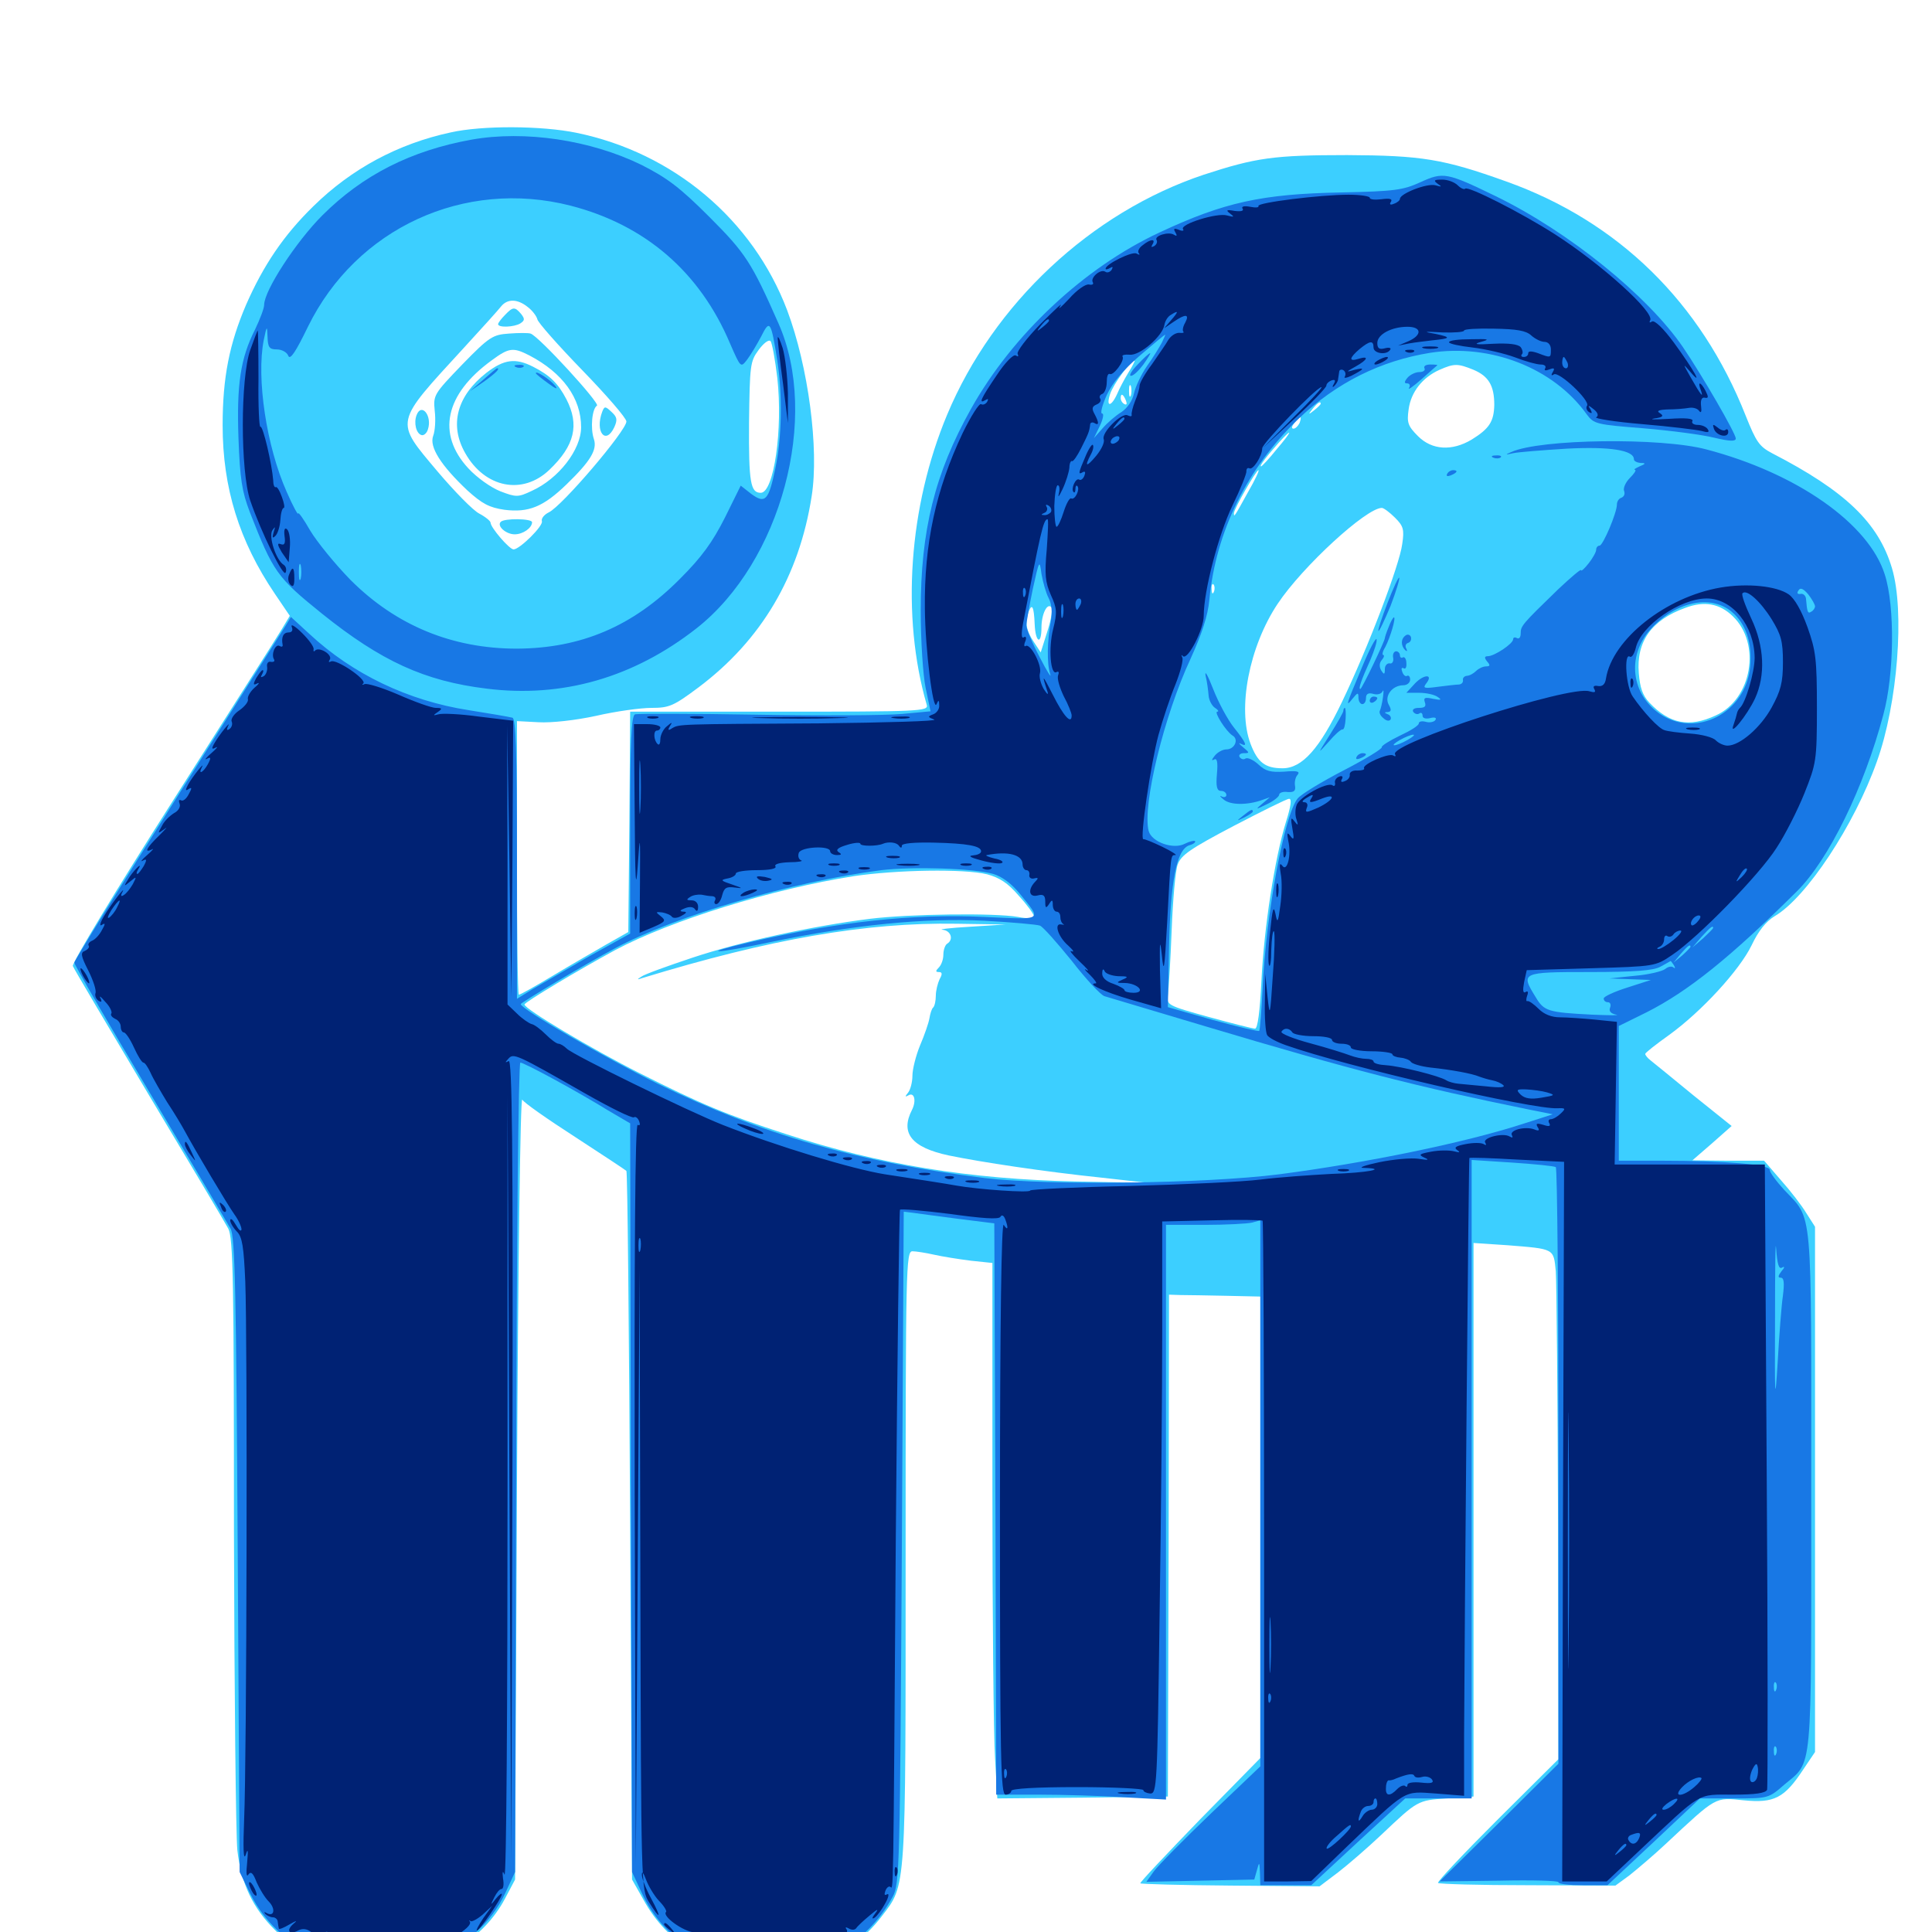 <svg xmlns="http://www.w3.org/2000/svg" viewBox="0 -1000 1000 1000">
	<path fill="#3ccfff" d="M233.203 -931.445C206.055 -925.586 182.031 -912.695 162.305 -893.359C146.875 -878.32 136.328 -862.695 127.344 -842.188C118.75 -822.07 115.234 -804.688 115.234 -779.883C115.234 -747.461 123.828 -719.922 142.188 -692.773L150 -681.25L145.898 -674.414C143.75 -670.703 118.164 -630.664 89.258 -585.156C60.352 -539.844 37.109 -501.367 37.695 -500C38.281 -498.438 56.055 -468.555 76.953 -433.398C98.047 -398.242 116.602 -366.992 118.164 -364.062C120.703 -359.18 121.094 -336.719 121.094 -207.422C121.289 -124.414 122.07 -50.195 122.852 -42.383C124.805 -25 130.859 -12.305 142.578 -0.781C175.977 32.617 239.648 23.828 261.328 -17.188L266.602 -27.148L267.578 -230.273C268.164 -346.68 269.336 -432.227 270.312 -430.859C271.094 -429.297 283.398 -420.703 297.656 -411.523C311.719 -402.344 323.633 -394.531 324.219 -393.945C324.805 -393.359 325.586 -310.742 326.172 -210.156L327.148 -27.148L333.008 -16.797C345.703 6.445 367.773 19.141 395.508 19.531C422.266 19.727 441.992 10.742 456.445 -8.203C469.141 -24.805 468.75 -20.312 468.75 -194.531C468.75 -343.555 468.945 -352.344 472.266 -352.344C474.023 -352.344 479.102 -351.562 483.398 -350.586C487.695 -349.609 496.289 -348.242 502.539 -347.461L513.672 -346.289V-228.516C513.672 -163.672 514.258 -101.367 515.039 -89.844L516.211 -69.141L560.352 -69.531L604.492 -70.117L604.883 -200L605.078 -329.883L611.133 -329.688C614.453 -329.688 625.195 -329.492 634.766 -329.297L652.344 -328.906V-209.57V-90.039L620.898 -58.008C603.711 -40.234 589.844 -25.586 590.234 -25.195C590.625 -24.805 611.523 -24.219 636.914 -24.023L683.008 -23.633L692.578 -30.859C697.656 -34.766 707.812 -43.555 714.844 -50.195C733.789 -68.164 733.789 -68.164 748.828 -69.141L762.695 -70.117V-213.477V-356.641L780.273 -355.469C804.688 -353.516 804.102 -353.906 805.273 -341.992C805.664 -336.328 806.25 -277.344 806.445 -210.742L806.641 -89.453L775 -58.008C757.617 -40.625 743.75 -25.977 744.336 -25.391C744.922 -24.805 765.82 -24.219 790.82 -24.219L836.133 -24.023L843.359 -29.297C847.266 -32.422 855.859 -39.648 862.305 -45.703C888.672 -70.312 887.5 -69.727 902.539 -68.164C918.359 -66.602 923.633 -69.336 933.398 -84.18L939.453 -93.164V-229.102V-365.039L934.961 -372.07C932.617 -375.977 926.758 -383.594 921.875 -389.062L913.086 -399.219H894.531L875.977 -399.414L886.133 -408.203L896.289 -417.188L876.562 -433.008C865.82 -441.797 855.859 -450 854.297 -451.172C852.734 -452.344 851.562 -453.906 851.562 -454.492C851.562 -455.078 857.031 -459.375 863.867 -464.258C880.664 -476.367 900.391 -497.852 906.641 -510.742C910.156 -518.164 914.062 -523.047 918.555 -525.781C934.961 -535.352 959.766 -572.852 971.484 -605.859C982.227 -635.742 985.938 -683.594 979.297 -705.859C972.266 -729.492 955.078 -745.898 917.188 -765.43C910.547 -768.945 908.984 -771.289 903.516 -784.961C880.469 -843.359 837.695 -885.352 779.688 -906.055C747.07 -917.773 735.742 -919.531 697.266 -919.727C659.18 -919.727 650 -918.359 623.047 -909.57C564.648 -890.039 514.258 -842.773 490.234 -785.352C470.312 -737.695 466.406 -681.055 479.688 -635.156C480.664 -631.836 476.172 -631.641 403.516 -631.641H326.172L325.781 -574.609L325.195 -517.578L313.477 -510.938C307.031 -507.227 294.531 -500 285.742 -494.727C276.953 -489.453 269.336 -485.156 268.555 -485.156C267.969 -485.156 267.578 -516.992 267.578 -556.055V-626.758L278.711 -626.172C285.352 -625.781 297.852 -627.148 308.594 -629.492C318.75 -631.836 331.641 -633.594 337.109 -633.594C346.484 -633.594 348.633 -634.57 361.719 -644.336C394.141 -668.75 413.672 -701.758 420.117 -743.164C424.023 -767.773 418.359 -810.352 407.422 -839.453C389.648 -886.328 348.633 -920.898 298.438 -931.25C280.469 -934.961 249.609 -935.156 233.203 -931.445ZM273.242 -841.016C275.586 -839.258 277.734 -836.328 278.125 -834.766C278.32 -833.203 288.867 -821.289 301.367 -808.398C313.867 -795.508 324.219 -783.594 324.219 -781.836C324.219 -777.148 290.82 -737.891 283.984 -734.766C281.641 -733.594 280.078 -731.641 280.469 -730.273C281.445 -727.93 268.945 -715.625 265.82 -715.625C263.672 -715.625 253.906 -726.953 253.906 -729.492C253.906 -730.273 251.367 -732.422 248.047 -734.18C244.922 -735.742 235.352 -745.508 226.562 -755.859C204.102 -782.617 203.711 -780.273 240.234 -820.117C249.414 -830.078 258.008 -839.648 259.375 -841.406C262.695 -845.508 267.969 -845.312 273.242 -841.016ZM402.344 -804.297C405.273 -777.93 400.586 -744.922 393.75 -744.922C388.477 -744.922 387.5 -750.195 387.695 -781.25C388.086 -810.938 388.281 -812.891 392.578 -818.75C395.117 -822.266 397.852 -824.414 398.828 -823.438C399.609 -822.656 401.172 -814.062 402.344 -804.297ZM759.375 -815.82C762.305 -816.211 759.375 -816.602 752.93 -816.602C746.484 -816.602 744.141 -816.211 747.656 -815.82C751.172 -815.43 756.445 -815.43 759.375 -815.82ZM735.742 -814.062C736.523 -814.648 735.352 -815.234 733.203 -815.039C731.055 -815.039 730.469 -814.453 732.031 -813.867C733.398 -813.281 735.156 -813.477 735.742 -814.062ZM583.984 -807.031C581.836 -803.516 579.297 -798.633 578.32 -796.289C575.195 -789.258 572.266 -789.062 574.609 -796.094C576.367 -801.367 585.156 -813.281 587.305 -813.281C587.5 -813.281 586.133 -810.352 583.984 -807.031ZM762.695 -808.594C770.508 -805.273 773.438 -800.391 773.438 -790.43C773.242 -781.836 770.898 -778.125 761.719 -772.461C751.562 -766.406 741.211 -766.992 733.984 -774.219C728.711 -779.492 728.125 -781.25 729.102 -788.086C730.273 -797.07 736.328 -804.688 745.117 -808.594C752.734 -811.914 754.492 -811.914 762.695 -808.594ZM585.352 -795.312C584.766 -793.945 584.375 -794.922 584.375 -797.656C584.375 -800.391 584.766 -801.367 585.352 -800.195C585.742 -798.828 585.742 -796.484 585.352 -795.312ZM582.812 -792.578C583.398 -791.016 583.203 -790.234 582.031 -790.82C580.859 -791.406 580.078 -792.773 580.078 -793.945C580.078 -796.68 581.445 -796.094 582.812 -792.578ZM683.594 -791.016C683.594 -790.625 682.031 -789.062 680.273 -787.695C677.148 -785.156 676.953 -785.352 679.492 -788.477C682.031 -791.602 683.594 -792.578 683.594 -791.016ZM672.656 -781.055C671.875 -779.492 670.508 -778.125 669.531 -778.125C668.359 -778.125 668.555 -779.297 669.922 -781.055C671.289 -782.617 672.656 -783.984 673.047 -783.984C673.438 -783.984 673.242 -782.617 672.656 -781.055ZM850.195 -776.758C851.367 -777.344 850 -777.734 846.68 -777.734C843.555 -777.734 842.383 -777.344 844.336 -776.758C846.094 -776.367 848.828 -776.367 850.195 -776.758ZM660.742 -767.383C656.836 -762.5 653.125 -758.594 652.734 -758.594C651.562 -758.594 655.664 -763.867 661.914 -770.898C669.531 -779.297 668.945 -776.953 660.742 -767.383ZM646.094 -745.508C638.867 -732.422 638.672 -732.031 638.672 -734.375C638.672 -736.523 650.195 -756.641 651.367 -756.641C651.953 -756.641 649.609 -751.562 646.094 -745.508ZM722.07 -732.031C726.367 -727.734 726.953 -725.977 725.781 -718.359C724.414 -707.617 708.008 -664.453 694.531 -636.523C683.008 -612.5 674.023 -602.344 663.867 -602.344C654.883 -602.344 650.977 -605.273 647.266 -615.039C640.43 -633.203 646.484 -665.234 661.328 -687.5C674.219 -706.836 707.227 -737.109 715.234 -737.109C716.211 -737.109 719.336 -734.766 722.07 -732.031ZM628.32 -693.75C627.734 -692.188 627.148 -692.773 627.148 -694.922C626.953 -697.07 627.539 -698.242 628.125 -697.461C628.711 -696.875 628.906 -695.117 628.32 -693.75ZM536.523 -691.797C537.109 -693.164 536.914 -694.922 536.328 -695.508C535.742 -696.289 535.156 -695.117 535.352 -692.969C535.352 -690.82 535.938 -690.234 536.523 -691.797ZM896.875 -681.055C911.719 -666.797 906.836 -638.086 888.086 -629.688C874.219 -623.242 864.062 -625.391 853.711 -636.328C850.195 -640.039 848.828 -644.141 848.242 -651.562C846.875 -667.969 854.883 -679.102 872.266 -685.352C882.031 -689.062 890.039 -687.695 896.875 -681.055ZM535.547 -676.953C535.938 -667.383 539.062 -665.82 539.062 -675.195C539.062 -682.031 541.992 -688.086 544.141 -685.742C544.922 -684.961 544.141 -679.297 542.188 -673.438L538.672 -662.305L534.961 -667.969C531.055 -673.828 530.469 -677.93 532.422 -683.398C534.18 -687.891 535.156 -686.133 535.547 -676.953ZM665.625 -574.609C659.766 -555.664 654.297 -519.922 652.93 -492.578C652.148 -476.562 650.977 -467.578 649.609 -467.578C648.438 -467.578 637.695 -470.312 625.586 -473.633C604.297 -479.492 603.711 -479.883 604.492 -484.961C604.883 -487.695 605.859 -502.734 606.445 -518.359C607.031 -533.984 608.398 -549.414 609.57 -552.539C611.328 -557.422 616.211 -560.742 638.477 -572.461C653.125 -580.078 666.016 -586.523 667.188 -586.523C668.75 -586.719 668.164 -582.617 665.625 -574.609ZM510.938 -547.461C517.383 -545.703 521.68 -542.969 527.344 -536.328C531.641 -531.641 535.156 -526.758 535.156 -525.781C535.156 -524.609 531.836 -524.414 526.953 -525.391C514.844 -527.539 470.703 -526.953 450.195 -524.414C420.508 -520.703 383.008 -512.5 358.398 -504.297C345.508 -500 333.594 -495.703 332.031 -494.531C329.492 -492.969 329.688 -492.773 332.422 -493.75C398.242 -513.867 448.047 -522.656 495.117 -521.875L520.508 -521.484L501.953 -520.312C491.797 -519.727 485.352 -518.945 487.891 -518.75C492.188 -518.359 493.75 -513.672 490.234 -511.523C489.258 -510.938 488.281 -508.398 488.281 -505.859C488.281 -503.516 487.305 -500.586 485.938 -499.219C484.18 -497.461 484.18 -496.875 485.938 -496.875C487.695 -496.875 487.891 -495.898 486.328 -493.164C485.352 -491.016 484.375 -487.305 484.375 -484.57C484.375 -482.031 483.789 -479.297 483.008 -478.516C482.227 -477.93 481.445 -475.195 481.055 -472.852C480.664 -470.508 478.516 -464.258 476.172 -458.789C474.023 -453.516 472.266 -446.484 472.266 -443.164C472.266 -440.039 471.289 -436.133 470.117 -434.57C468.359 -432.422 468.359 -432.031 470.117 -433.008C473.242 -434.961 474.414 -430.273 472.07 -425.586C465.82 -413.477 471.875 -406.055 491.016 -401.953C508.008 -398.438 540.43 -393.555 570.312 -390.43L594.727 -387.695L556.641 -388.477C502.148 -389.648 454.883 -397.266 407.227 -412.891C375.781 -423.047 363.281 -428.32 331.055 -444.531C306.641 -456.836 271.484 -477.734 271.484 -480.078C271.484 -481.25 299.609 -498.047 318.359 -508.203C347.266 -523.633 399.609 -539.844 441.797 -546.484C464.062 -549.805 499.219 -550.391 510.938 -547.461ZM261.328 -836.914C259.375 -834.961 257.812 -832.812 257.812 -832.227C257.812 -830.273 266.211 -830.664 269.336 -832.617C271.68 -834.18 271.68 -834.961 269.727 -837.5C266.406 -841.406 265.43 -841.211 261.328 -836.914ZM263.477 -827.344C255.078 -826.758 253.32 -825.781 239.258 -811.328C224.609 -796.094 224.219 -795.508 225 -787.5C225.586 -782.812 225.195 -776.953 224.219 -774.414C222.07 -768.75 228.125 -759.18 241.992 -746.094C249.609 -739.258 253.125 -737.305 261.133 -736.133C273.633 -734.57 281.25 -737.695 293.164 -749.219C305.664 -761.328 309.18 -767.188 307.422 -772.656C305.469 -778.32 306.445 -788.477 308.984 -790.039C310.742 -791.211 278.711 -826.172 274.609 -827.344C273.438 -827.734 268.359 -827.734 263.477 -827.344ZM274.023 -816.016C291.211 -807.031 300.781 -793.945 300.781 -778.906C300.781 -767.188 289.062 -752.148 275.195 -745.898C268.164 -742.578 267.188 -742.578 258.984 -745.703C254.102 -747.656 246.875 -752.734 242.383 -757.617C225.977 -775.391 230.273 -795.898 254.492 -813.477C263.477 -820.117 265.625 -820.312 274.023 -816.016ZM251.758 -807.031C236.523 -795.117 232.422 -780.078 240.82 -765.43C250.977 -747.461 270.508 -743.555 284.375 -756.836C297.461 -769.336 300 -780.078 293.164 -793.359C288.867 -801.562 284.766 -805.664 275.977 -810.156C266.797 -814.844 260.938 -814.062 251.758 -807.031ZM311.719 -786.914C307.812 -776.562 313.477 -769.336 317.969 -778.906C319.727 -782.812 319.336 -784.18 316.602 -786.719C313.281 -789.844 312.891 -789.844 311.719 -786.914ZM215.625 -785.156C214.062 -781.055 215.43 -775.586 218.164 -774.805C219.336 -774.414 220.898 -775.781 221.484 -777.734C223.828 -784.766 218.164 -791.797 215.625 -785.156ZM259.18 -729.883C257.031 -727.734 261.914 -723.438 266.406 -723.438C270.703 -723.438 275.391 -726.758 275.391 -729.688C275.391 -731.641 260.938 -731.836 259.18 -729.883Z"/>
	<path fill="#1878e5" d="M244.141 -927.734C212.695 -922.07 187.695 -909.375 166.797 -888.477C153.32 -875 136.719 -849.609 136.719 -842.188C136.719 -840.43 134.57 -834.766 132.031 -829.492C124.414 -814.453 122.461 -800.977 123.438 -773.047C124.219 -752.148 125.195 -745.703 129.297 -734.961C141.406 -703.906 143.359 -701.172 166.602 -682.422C197.266 -657.812 219.727 -647.461 251.953 -643.555C291.016 -638.672 327.93 -649.219 360.547 -674.805C404.297 -709.18 424.414 -784.18 402.93 -832.617C389.062 -864.062 385.938 -868.945 367.188 -887.695C351.953 -902.93 345.508 -907.812 332.031 -914.648C305.664 -927.539 271.68 -932.617 244.141 -927.734ZM295.312 -893.555C333.984 -883.594 362.305 -859.18 377.93 -822.07C383.398 -809.57 383.398 -809.57 386.719 -813.867C388.477 -816.211 391.797 -821.68 393.945 -825.781C398.438 -834.766 399.023 -834.18 402.344 -813.281C405.078 -795.508 404.688 -773.633 401.367 -757.812C397.852 -740.82 396.094 -739.062 388.867 -744.336L383.398 -748.633L375.195 -732.031C368.75 -719.336 363.281 -711.719 351.953 -700.391C327.539 -675.781 300.781 -664.453 267.578 -664.258C234.18 -664.258 205.078 -676.172 181.445 -699.805C173.438 -708.008 164.062 -719.531 160.547 -725.391C157.227 -731.25 154.297 -735.352 154.297 -734.18C154.297 -733.203 151.562 -738.086 148.438 -745.312C137.891 -768.945 132.617 -804.297 136.523 -824.023C138.086 -831.641 138.281 -831.641 138.477 -825.586C138.672 -820.117 139.453 -819.141 143.359 -819.141C145.898 -819.141 148.633 -817.578 149.219 -815.82C150.195 -813.477 153.125 -817.969 159.375 -830.859C184.375 -881.836 240.234 -907.617 295.312 -893.555ZM155.664 -700.586C155.078 -698.633 154.688 -700.195 154.688 -703.906C154.688 -707.617 155.078 -709.18 155.664 -707.422C156.055 -705.469 156.055 -702.344 155.664 -700.586ZM267.188 -809.961C265.625 -810.547 266.211 -811.133 268.359 -811.133C270.508 -811.328 271.68 -810.742 270.898 -810.156C270.312 -809.57 268.555 -809.375 267.188 -809.961ZM250 -803.32L243.164 -797.461L250.586 -802.539C257.031 -807.227 258.984 -809.375 257.227 -809.375C257.031 -809.375 253.711 -806.641 250 -803.32ZM277.344 -806.836C277.344 -806.445 280.273 -804.102 283.789 -801.562C287.695 -798.633 289.062 -798.242 287.305 -800.391C284.766 -803.516 277.344 -808.398 277.344 -806.836ZM735.156 -905.664C726.172 -901.562 721.68 -900.977 694.141 -900.391C653.125 -899.609 633.594 -895.312 600.195 -879.688C561.133 -861.523 524.023 -826.758 502.539 -788.281C483.789 -754.883 476.562 -725.391 476.562 -683.984C476.562 -668.555 477.734 -650.586 479.102 -643.945L481.641 -631.836L466.992 -630.469C458.789 -629.688 425 -629.492 391.602 -630.078C358.398 -630.664 329.883 -630.664 328.711 -630.273C326.758 -629.492 326.172 -616.406 326.172 -573.047V-516.797L305.078 -505.078C293.555 -498.438 280.469 -490.82 275.781 -488.086L267.578 -483.008V-555.469C267.578 -611.719 266.992 -627.93 265.234 -628.516C263.867 -628.906 253.711 -630.664 242.578 -632.422C211.133 -637.305 182.422 -651.172 160.156 -671.875L150.586 -680.664L147.852 -676.172C146.289 -673.633 121.094 -633.984 91.797 -587.695C62.5 -541.602 38.477 -502.734 38.477 -501.758C38.477 -500.586 56.055 -470.312 77.539 -434.375C99.023 -398.438 117.773 -366.797 119.336 -364.062C121.68 -359.961 122.266 -330.469 123.047 -195.117L124.023 -31.055L129.492 -19.922C137.5 -3.516 153.125 9.766 170.312 15.039C207.617 26.367 246.68 11.328 261.523 -20.117L266.602 -31.055L267.188 -240.625C267.383 -355.664 268.359 -450 269.336 -450C271.289 -450 298.047 -435.547 314.844 -425.195L326.172 -418.555L326.562 -224.805L327.148 -31.055L332.227 -20.117C343.164 3.125 364.062 16.797 391.211 18.359C423.047 20.312 448.242 7.227 462.109 -18.359C465.625 -24.805 465.82 -33.203 466.797 -199.023L467.773 -372.852L472.461 -372.266C475 -371.875 485.547 -370.508 495.898 -369.141L514.648 -366.797L515.234 -218.945L515.625 -71.094H537.695C549.609 -71.094 569.531 -70.508 581.641 -69.727L603.516 -68.555V-217.188V-366.016H623.633C634.57 -366.016 645.508 -366.602 648.047 -367.188L652.344 -368.359V-227.148V-85.742L626.758 -61.328C612.695 -47.852 599.414 -34.375 597.266 -31.445L593.359 -25.977L621.289 -26.562L649.219 -27.148L650.586 -32.031C651.758 -36.523 651.953 -36.328 652.148 -30.664L652.344 -24.219H665.625H678.711L702.93 -46.68L727.344 -69.141H744.531H761.719V-234.375V-399.609L782.812 -398.242C794.336 -397.461 804.297 -396.484 805.273 -395.898C806.055 -395.508 806.641 -325.781 806.641 -241.016V-87.109L775.977 -56.641L745.117 -26.172L775.977 -26.562C792.773 -26.953 806.641 -26.562 806.641 -25.781C806.641 -24.805 812.305 -24.219 819.336 -24.219H832.031L856.055 -46.68L879.883 -69.141H897.656C915.039 -69.141 915.43 -69.141 923.438 -76.172C938.477 -88.867 937.5 -79.102 937.5 -228.32C937.5 -378.125 938.477 -368.164 923.438 -384.18C919.336 -388.672 916.016 -393.164 916.016 -394.531C916.016 -397.266 892.773 -399.219 860.938 -399.219H837.891V-433.984V-468.945L852.148 -475.977C873.828 -486.914 895.703 -504.492 930.078 -538.672C946.484 -554.883 964.844 -592.383 974.805 -630.078C980.469 -650.781 980.859 -686.133 975.586 -702.539C967.383 -728.906 930.078 -755.078 883.203 -767.383C859.961 -773.633 797.07 -772.852 782.227 -766.016C778.906 -764.648 779.102 -764.453 783.203 -765.43C785.938 -766.016 798.438 -766.992 810.938 -767.773C833.203 -768.945 845.703 -766.992 845.703 -762.305C845.703 -761.328 847.266 -760.547 849.219 -760.352C851.953 -760.352 851.953 -759.961 848.633 -758.594C846.484 -757.617 845.312 -756.836 846.289 -756.836C847.07 -756.641 845.898 -754.883 843.555 -752.539C841.406 -750.391 840.039 -747.266 840.625 -745.898C841.211 -744.336 840.625 -742.969 839.258 -742.383C837.891 -741.992 836.914 -740.43 836.914 -738.867C836.914 -734.57 829.688 -717.578 827.93 -717.578C826.953 -717.578 826.172 -716.602 826.172 -715.43C826.172 -714.258 824.414 -711.133 822.266 -708.398C820.117 -705.664 818.359 -704.102 818.359 -704.883C818.359 -705.664 813.086 -701.172 806.445 -694.922C787.891 -676.953 787.109 -675.977 787.109 -672.266C787.109 -670.117 786.328 -669.141 785.156 -669.727C784.18 -670.312 783.203 -670.117 783.203 -669.141C783.203 -666.797 773.438 -660.352 770.117 -660.352C768.359 -660.352 768.164 -659.57 769.727 -657.617C771.484 -655.664 771.289 -655.078 769.141 -655.078C767.578 -655.078 765.234 -653.906 764.062 -652.734C762.695 -651.367 760.547 -650.195 759.18 -650.195C757.812 -650 757.031 -649.023 757.227 -648.047C757.422 -646.875 756.641 -645.898 755.273 -645.703C753.906 -645.703 749.023 -645.117 744.336 -644.531C737.305 -643.555 736.328 -643.75 738.086 -646.094C742.188 -651.172 737.109 -651.172 732.422 -646.289L727.93 -641.406H734.57C738.281 -641.406 742.578 -640.43 744.141 -639.258C746.484 -637.695 745.898 -637.5 741.797 -638.281C737.5 -639.258 736.719 -638.867 737.5 -636.523C738.281 -634.375 737.5 -633.594 734.375 -633.594C732.031 -633.594 730.859 -632.812 731.445 -631.641C732.227 -630.469 733.594 -630.078 734.57 -630.664C735.547 -631.445 736.328 -630.859 736.328 -629.492C736.328 -628.32 737.891 -627.734 740.234 -628.32C742.578 -628.906 743.75 -628.516 742.969 -627.344C742.383 -626.367 740.039 -625.781 738.086 -626.367C735.938 -626.953 734.375 -626.562 734.375 -625.586C734.375 -624.414 729.883 -621.68 724.414 -619.141C719.141 -616.602 714.844 -613.867 715.234 -613.281C715.625 -612.5 706.641 -607.031 695.312 -601.172C683.984 -595.312 673.438 -588.867 671.68 -586.719C664.844 -578.516 655.273 -527.148 653.516 -488.281C652.93 -476.562 652.148 -466.797 651.758 -466.406C651.367 -466.016 640.625 -468.555 627.734 -472.07L604.492 -478.711L605.078 -509.766C605.859 -544.141 608.984 -560.352 615.625 -562.5C617.773 -563.086 618.945 -564.062 618.555 -564.648C617.969 -565.039 615.625 -564.453 613.281 -563.281C607.422 -560.156 596.094 -564.062 594.531 -569.922C591.211 -583.203 602.539 -629.688 616.211 -658.984C622.07 -671.875 625.195 -681.25 625.977 -689.648C629.297 -725 645.703 -757.812 672.07 -783.203C691.797 -801.953 714.648 -813.281 740.234 -817.383C771.484 -822.266 804.102 -809.57 821.289 -785.547C825 -780.469 826.367 -780.273 850.586 -778.32C864.648 -777.148 881.055 -775 887.305 -773.438C895.508 -771.484 898.438 -771.484 898.438 -773.047C898.438 -775.586 881.055 -805.664 871.094 -820.312C852.734 -847.07 811.914 -880.078 774.219 -898.438C748.828 -910.742 747.07 -911.133 735.156 -905.664ZM601.367 -822.656C600 -820.117 596.68 -814.648 593.555 -810.352C590.625 -806.055 587.695 -799.805 586.914 -796.289C586.133 -792.578 583.594 -788.867 580.469 -786.719C577.539 -784.961 573.242 -781.25 570.703 -778.32L566.211 -773.242L569.336 -779.688C570.898 -783.008 571.484 -785.938 570.508 -785.938C569.336 -785.938 570.508 -790.234 572.852 -795.508C575.781 -801.758 581.25 -808.398 589.844 -815.82C596.875 -821.875 602.734 -826.758 603.125 -826.758C603.32 -826.953 602.539 -825 601.367 -822.656ZM542.773 -690.43C544.336 -687.5 544.727 -683.203 543.945 -678.711C541.992 -668.164 541.797 -656.641 543.555 -651.172C544.531 -648.438 541.992 -652.344 538.281 -659.57C534.375 -666.992 531.25 -674.414 531.25 -676.172C531.25 -677.93 532.812 -686.523 534.57 -695.117C537.891 -710.156 538.086 -710.547 539.062 -702.93C539.844 -698.633 541.406 -692.969 542.773 -690.43ZM910.742 -700.586C911.914 -701.172 910.938 -701.562 908.203 -701.562C905.469 -701.562 904.492 -701.172 905.859 -700.586C907.031 -700.195 909.375 -700.195 910.742 -700.586ZM939.453 -686.133C939.453 -685.352 938.672 -683.984 937.5 -683.398C935.742 -682.227 935.352 -683.008 934.766 -690.234C934.57 -691.797 933.203 -692.969 931.836 -692.578C930.469 -692.383 929.883 -692.969 930.859 -694.336C931.836 -696.094 933.398 -695.312 935.938 -692.383C937.891 -689.844 939.453 -687.109 939.453 -686.133ZM896.289 -683.398C903.711 -677.148 907.031 -667.188 905.859 -654.688C903.516 -631.055 877.93 -617.773 859.18 -630.469C844.336 -640.625 841.992 -660.156 853.906 -673.828C866.797 -688.477 885.156 -692.578 896.289 -683.398ZM728.516 -616.992C725.781 -615.43 722.852 -614.258 721.68 -614.258C720.703 -614.258 721.875 -615.43 724.609 -616.992C727.344 -618.555 730.469 -619.727 731.445 -619.727C732.617 -619.727 731.25 -618.555 728.516 -616.992ZM514.062 -547.656C518.75 -546.289 523.633 -542.578 527.93 -537.305C539.258 -523.242 540.43 -524.023 509.375 -525.391C472.266 -527.148 433.594 -522.852 388.086 -512.305C361.328 -506.055 369.141 -506.055 399.414 -512.5C441.797 -521.289 478.711 -525 509.375 -523.438C523.633 -522.656 536.719 -521.484 538.281 -520.898C539.844 -520.312 547.07 -512.109 554.688 -502.734C562.109 -493.164 569.727 -484.961 571.68 -484.375C573.633 -483.789 597.266 -476.758 624.023 -468.75C699.805 -446.094 733.594 -437.5 791.016 -425.781L803.711 -423.242L787.891 -418.164C757.617 -408.398 707.031 -398.047 662.109 -392.188C623.633 -387.305 542.188 -386.328 509.766 -390.234C444.141 -398.438 393.945 -412.891 340.43 -439.062C313.086 -452.539 269.531 -477.734 269.531 -480.273C269.531 -481.055 302.93 -500.977 318.359 -509.18C349.609 -525.977 410.352 -543.75 456.25 -549.609C472.266 -551.562 503.906 -550.586 514.062 -547.656ZM886.719 -519.727C886.719 -519.336 884.375 -516.992 881.445 -514.258L875.977 -509.57L880.664 -515.039C885.156 -519.922 886.719 -521.289 886.719 -519.727ZM875 -509.961C875 -509.57 873.047 -507.617 870.703 -505.469L866.211 -501.758L869.922 -506.25C873.438 -510.352 875 -511.523 875 -509.961ZM866.406 -500.391C867.188 -499.023 867.188 -498.438 866.211 -499.219C865.43 -500 863.477 -499.805 861.914 -498.438C860.352 -497.266 853.32 -495.508 846.094 -494.922L833.008 -493.555L843.75 -493.164L854.492 -492.773L842.383 -488.867C835.547 -486.719 830.078 -484.18 830.078 -483.203C830.078 -482.031 831.055 -481.25 832.227 -481.25C833.398 -481.25 833.984 -480.078 833.398 -478.516C832.617 -476.562 833.789 -475.391 836.523 -474.805C838.867 -474.414 833.398 -474.414 824.219 -474.805C801.367 -475.977 799.219 -476.562 794.922 -483.789C786.914 -496.68 787.305 -496.875 822.852 -496.875C846.094 -496.875 855.859 -497.656 859.375 -499.609C862.109 -501.172 864.453 -502.344 864.648 -502.539C864.844 -502.734 865.625 -501.562 866.406 -500.391ZM922.461 -343.945C923.828 -344.727 923.828 -343.945 922.07 -341.992C920.312 -339.648 920.117 -338.672 921.68 -338.672C923.438 -338.672 923.633 -335.938 922.852 -329.492C922.07 -324.219 920.898 -308.789 920.117 -294.727C918.75 -272.656 918.555 -275.586 918.75 -317.188C918.75 -343.555 918.945 -359.961 919.336 -353.711C919.922 -345.703 920.703 -342.773 922.461 -343.945ZM919.336 -125.391C918.75 -123.828 918.164 -124.414 918.164 -126.562C917.969 -128.711 918.555 -129.883 919.141 -129.102C919.727 -128.516 919.922 -126.758 919.336 -125.391ZM919.336 -92.188C918.75 -90.625 918.164 -91.211 918.164 -93.359C917.969 -95.508 918.555 -96.68 919.141 -95.898C919.727 -95.312 919.922 -93.555 919.336 -92.188ZM588.867 -811.328C585.742 -808.203 584.18 -805.469 585.352 -805.469C586.719 -805.469 589.453 -808.203 591.797 -811.328C594.141 -814.648 595.703 -817.188 595.312 -817.188C594.727 -817.188 591.992 -814.648 588.867 -811.328ZM737.305 -809.375C737.891 -808.398 736.719 -807.422 734.766 -807.422C732.617 -807.422 729.883 -806.055 728.516 -804.492C726.758 -802.344 726.758 -801.562 728.32 -801.562C729.688 -801.562 730.078 -800.391 729.297 -799.219C728.516 -797.852 731.25 -799.805 735.547 -803.516C739.648 -807.227 743.555 -810.547 743.945 -810.938C744.336 -811.133 742.773 -811.328 740.43 -811.328C738.086 -811.328 736.719 -810.547 737.305 -809.375ZM773.047 -763.086C771.484 -763.672 772.07 -764.258 774.219 -764.258C776.367 -764.453 777.539 -763.867 776.758 -763.281C776.172 -762.695 774.414 -762.5 773.047 -763.086ZM749.023 -754.688C748.438 -753.516 749.219 -753.32 750.781 -753.906C754.297 -755.273 754.883 -756.641 752.148 -756.641C750.977 -756.641 749.609 -755.859 749.023 -754.688ZM718.164 -687.891C715.234 -680.273 713.086 -673.828 713.477 -673.438C713.867 -673.047 716.602 -678.906 719.727 -686.328C722.656 -693.945 724.609 -700.586 724.219 -700.977C723.828 -701.367 721.094 -695.508 718.164 -687.891ZM718.75 -675.391C717.578 -672.656 716.797 -670.117 716.797 -669.727C716.797 -668.164 704.883 -643.359 704.102 -643.359C702.93 -643.359 704.688 -648.242 709.375 -658.594C711.328 -663.281 712.891 -667.969 712.5 -669.141C712.109 -670.117 708.789 -663.867 705.078 -654.883C696.68 -634.961 696.289 -633.594 700 -638.281C702.734 -641.602 703.125 -641.797 703.125 -638.867C703.125 -637.109 704.102 -635.547 705.078 -635.547C706.25 -635.547 707.031 -636.914 707.031 -638.672C707.031 -640.82 708.203 -641.602 710.938 -640.82C712.891 -640.234 715.039 -640.82 715.625 -642.188C716.211 -643.359 716.211 -641.992 715.82 -639.062C715.43 -636.133 714.648 -633.008 714.258 -632.227C713.672 -631.25 714.453 -629.492 716.016 -628.32C717.383 -626.953 718.945 -626.562 719.727 -627.539C720.312 -628.516 719.531 -629.883 718.359 -630.273C716.406 -631.055 716.406 -631.445 718.359 -631.445C720.117 -631.641 720.312 -632.617 718.75 -635.352C716.406 -639.844 720.703 -645.312 726.367 -645.312C728.32 -645.312 729.883 -646.68 729.883 -648.242C729.883 -649.805 729.102 -650.586 728.32 -650.195C727.539 -649.609 726.367 -650.586 725.781 -652.344C725.195 -653.906 725.391 -654.688 726.562 -654.102C727.539 -653.516 728.125 -654.688 727.93 -656.836C727.93 -658.984 726.953 -660.156 726.172 -659.766C725.391 -659.18 724.609 -659.766 724.609 -660.742C724.609 -661.914 723.633 -662.891 722.656 -662.891C721.484 -662.891 720.703 -661.328 721.094 -659.57C721.484 -657.617 720.508 -656.25 719.336 -656.641C717.969 -656.836 716.797 -655.469 716.797 -653.711C716.797 -650.781 716.406 -650.586 714.844 -653.125C713.867 -654.883 713.867 -656.836 715.234 -658.398C716.406 -659.766 716.602 -660.938 716.016 -660.938C715.234 -660.938 715.625 -662.891 716.992 -665.039C719.727 -670.312 722.656 -680.469 721.484 -680.469C721.094 -680.469 719.727 -678.125 718.75 -675.391ZM727.539 -671.094C725 -669.336 725 -665.82 727.344 -663.477C728.32 -662.695 728.516 -662.891 727.93 -664.258C727.148 -665.43 727.539 -666.797 728.711 -667.188C730.078 -667.578 730.664 -668.945 730.273 -670.312C729.883 -671.484 728.516 -671.875 727.539 -671.094ZM624.023 -650.195C624.805 -647.07 625.391 -642.383 625.586 -639.844C625.781 -637.5 627.344 -634.57 628.906 -633.594C630.469 -632.617 631.055 -631.641 630.078 -631.641C628.125 -631.641 634.57 -621.484 637.891 -619.336C641.406 -617.383 639.062 -612.109 634.766 -612.109C632.812 -612.109 630.078 -610.547 628.711 -608.789C627.148 -606.836 626.953 -606.055 628.32 -606.836C629.883 -607.812 630.469 -605.859 629.883 -599.414C629.297 -592.773 629.883 -590.625 632.031 -590.625C633.594 -590.625 634.766 -589.648 634.766 -588.477C634.766 -587.5 633.594 -587.109 632.422 -587.695C631.055 -588.477 631.445 -587.695 633.398 -586.133C636.914 -583.203 645.703 -583.203 653.32 -585.938L657.227 -587.305L653.32 -583.984C649.609 -580.859 649.805 -580.859 655.859 -583.789C659.18 -585.352 662.109 -587.695 662.109 -588.672C662.109 -589.648 664.062 -590.43 666.602 -590.039C669.727 -589.844 670.703 -590.625 670.312 -593.164C669.922 -595.117 670.508 -597.852 671.68 -599.023C673.047 -600.781 671.289 -601.172 664.648 -600.586C657.812 -600.195 655.078 -600.781 651.367 -604.297C648.828 -606.641 645.898 -608.008 644.727 -607.422C643.75 -606.641 642.383 -607.031 641.602 -608.203C641.016 -609.18 641.992 -610.156 643.75 -610.156C646.875 -610.156 646.875 -610.352 643.359 -613.281C641.406 -614.844 640.82 -615.82 642.188 -615.039C646.094 -613.086 644.922 -615.625 638.672 -623.438C635.547 -627.344 630.664 -636.328 627.93 -643.359C625.195 -650.391 623.438 -653.516 624.023 -650.195ZM708.984 -637.305C708.984 -638.477 709.961 -639.453 710.938 -639.453C712.109 -639.453 712.891 -639.062 712.891 -638.672C712.891 -638.086 712.109 -637.109 710.938 -636.523C709.961 -635.938 708.984 -636.328 708.984 -637.305ZM695.312 -632.031C695.312 -631.25 692.188 -625.781 688.477 -619.922C681.836 -609.375 681.641 -609.375 687.695 -616.016C690.82 -619.727 694.141 -622.656 694.922 -622.461C695.703 -622.266 696.289 -624.805 696.484 -627.93C696.68 -631.055 696.484 -633.594 696.094 -633.594C695.703 -633.594 695.312 -633.008 695.312 -632.031ZM702.148 -608.203C701.562 -607.031 702.344 -606.836 703.906 -607.422C707.422 -608.789 708.008 -610.156 705.273 -610.156C704.102 -610.156 702.734 -609.375 702.148 -608.203ZM643.359 -577.734C639.844 -575 639.844 -574.805 644.141 -576.953C646.484 -578.125 648.438 -579.492 648.438 -579.883C648.438 -581.445 647.461 -581.055 643.359 -577.734Z"/>
	<path fill="#002274" d="M744.141 -904.883C746.484 -903.32 746.289 -903.125 742.969 -904.102C738.672 -905.273 724.609 -899.805 724.609 -897.07C724.609 -896.289 723.242 -895.117 721.484 -894.531C719.727 -893.75 718.945 -894.141 719.922 -895.508C720.898 -897.07 719.336 -897.461 715.039 -896.875C711.719 -896.484 708.984 -896.68 708.984 -897.656C708.984 -898.438 704.102 -899.219 698.047 -899.219C683.594 -899.219 650.391 -895.117 651.367 -893.359C651.758 -892.578 650 -892.383 647.07 -892.969C643.945 -893.555 642.383 -893.164 643.164 -891.992C643.945 -890.82 642.383 -890.43 639.062 -890.82C634.766 -891.602 634.375 -891.211 636.719 -889.453C639.062 -887.695 638.867 -887.5 635.156 -888.477C630.078 -890.039 610.742 -883.984 612.305 -881.445C613.086 -880.469 611.914 -880.273 610.156 -881.055C607.617 -882.031 607.227 -881.641 608.398 -879.688C609.375 -877.93 609.18 -877.539 607.617 -878.516C604.883 -880.273 597.266 -877.93 598.633 -875.781C599.219 -874.805 598.633 -873.438 597.461 -872.656C595.898 -871.875 595.703 -872.07 596.484 -873.438C598.438 -876.562 595.508 -876.367 591.406 -873.047C589.453 -871.68 588.672 -869.727 589.453 -868.945C590.234 -867.969 589.648 -867.969 588.281 -868.75C586.133 -870.117 572.266 -863.281 572.266 -860.938C572.266 -860.352 573.242 -860.547 574.609 -861.328C575.977 -862.109 576.172 -861.914 575.391 -860.352C574.609 -859.18 573.047 -858.594 572.07 -859.375C569.531 -860.938 564.258 -856.25 565.625 -853.906C566.211 -852.93 565.43 -852.344 563.672 -852.734C561.914 -853.125 557.227 -849.805 553.32 -845.312C549.219 -841.016 547.266 -839.258 548.828 -841.602C550.391 -843.945 545.898 -839.648 538.477 -832.227C531.25 -824.805 525.977 -817.773 526.758 -816.797C527.344 -815.43 526.953 -815.234 525.781 -816.016C524.609 -816.797 520.312 -812.5 515.82 -805.664C507.617 -793.555 506.25 -790.625 510.156 -792.969C511.523 -793.75 511.719 -793.555 510.938 -791.992C510.156 -790.82 508.789 -790.234 507.812 -790.82C506.836 -791.406 502.539 -784.57 498.242 -775.781C484.375 -746.484 478.32 -718.555 478.711 -684.961C478.906 -663.672 483.008 -631.055 484.766 -635.547C485.742 -637.891 486.133 -637.695 486.133 -634.961C486.328 -633.008 484.766 -630.859 483.008 -630.273C480.078 -629.102 480.078 -628.906 483.594 -627.539C485.547 -626.758 458.789 -625.977 423.828 -625.586C350.977 -625.195 351.562 -625.195 347.852 -623.047C345.898 -621.68 345.508 -622.07 346.68 -624.023C348.242 -626.367 347.852 -626.367 345.117 -624.023C343.359 -622.656 341.797 -619.531 341.797 -617.383C341.797 -615.234 341.211 -614.062 340.43 -614.844C338.281 -616.797 338.086 -621.875 340.039 -621.875C341.016 -621.875 341.797 -622.656 341.797 -623.438C341.797 -624.414 338.672 -625.195 334.961 -625.195H328.125L328.516 -579.102C328.711 -544.531 329.102 -537.695 330.078 -551.562C331.25 -569.141 331.445 -568.555 331.25 -543.555L331.055 -517.188L338.086 -520.117C344.336 -522.852 344.922 -523.438 341.992 -525.781C339.258 -527.93 339.258 -528.125 342.773 -527.734C344.922 -527.344 347.266 -526.367 347.852 -525.391C348.633 -524.609 350.781 -524.805 352.734 -525.977C355.664 -527.539 355.664 -528.125 353.516 -528.125C351.562 -528.32 351.953 -528.906 354.492 -529.883C356.836 -530.859 358.984 -530.664 359.766 -529.297C360.742 -527.93 361.328 -528.516 361.328 -530.664C361.328 -532.617 359.961 -533.984 358.008 -533.984C355.273 -533.984 355.078 -534.375 357.227 -535.742C358.594 -536.719 361.328 -537.109 363.086 -536.914C364.844 -536.523 367.383 -536.133 368.75 -536.133C370.117 -535.938 370.703 -535.156 370.117 -533.984C369.531 -533.008 369.727 -532.031 370.703 -532.031C371.875 -532.031 373.242 -534.18 373.828 -536.719C374.805 -540.43 375.977 -541.211 380.273 -540.625C384.766 -540.039 384.57 -540.234 378.906 -542.188C373.047 -544.141 372.656 -544.531 376.562 -545.312C378.906 -545.703 380.859 -546.875 380.859 -547.852C380.859 -548.828 385.742 -549.609 391.797 -549.609C398.438 -549.609 402.148 -550.391 401.367 -551.562C400.586 -552.734 403.516 -553.516 408.594 -553.711C413.281 -553.711 416.016 -554.297 414.648 -554.688C413.281 -555.273 412.891 -557.031 413.477 -558.594C414.648 -561.719 429.688 -562.5 429.688 -559.375C429.688 -558.398 431.25 -557.422 433.203 -557.422C435.547 -557.422 435.938 -557.812 433.984 -558.984C432.422 -560.156 433.789 -561.328 438.477 -562.695C442.188 -563.867 445.312 -564.062 445.312 -563.281C445.312 -561.914 453.906 -561.914 457.031 -563.281C459.766 -564.453 464.062 -564.062 465.234 -562.305C466.211 -560.938 466.797 -560.938 466.797 -562.305C466.797 -563.477 473.047 -564.062 483.008 -563.867C500.977 -563.477 507.812 -562.109 507.812 -559.375C507.812 -558.203 505.859 -557.422 503.516 -557.227C500.781 -557.031 502.539 -556.055 507.812 -554.688C512.695 -553.32 517.578 -552.734 518.555 -553.32C519.727 -553.906 517.969 -555.078 514.648 -555.664C511.523 -556.445 509.766 -557.227 510.742 -557.422C521.875 -559.57 529.297 -557.617 529.297 -552.539C529.297 -550.977 530.273 -549.609 531.25 -549.609C532.422 -549.609 533.008 -548.438 532.812 -547.266C532.422 -545.898 533.594 -544.922 535.156 -545.312C537.5 -545.898 537.695 -545.508 535.742 -543.555C531.836 -539.453 532.617 -535.352 537.109 -536.523C540.039 -537.305 541.016 -536.523 541.016 -533.398C541.016 -529.883 541.406 -529.688 542.969 -532.031C544.531 -534.57 544.922 -534.375 544.922 -531.641C544.922 -529.688 545.898 -528.125 546.875 -528.125C548.047 -528.125 548.828 -526.953 548.828 -525.391C548.828 -523.828 549.414 -522.266 550.391 -521.68C551.172 -521.289 550.586 -521.289 549.414 -521.484C545.312 -522.461 547.656 -515.039 552.93 -510.547C555.469 -508.203 556.25 -507.031 554.688 -507.617C553.125 -508.398 554.883 -506.055 558.789 -502.344C562.5 -498.828 564.258 -496.875 562.5 -497.852C560.742 -499.023 561.523 -497.852 564.062 -495.508C566.602 -492.969 567.969 -491.016 567.188 -491.016C562.109 -491.016 571.68 -486.523 585.156 -482.617L600.977 -478.125L600.391 -497.656C600.195 -512.695 600.391 -514.648 601.367 -505.664C602.344 -495.508 602.734 -497.656 604.102 -522.266C606.055 -558.398 605.859 -557.422 608.398 -557.422C609.375 -557.422 606.445 -559.375 601.562 -561.719C596.68 -564.062 592.383 -565.82 591.797 -565.625C589.844 -565.43 595.703 -605.078 599.609 -619.531C601.758 -627.344 605.664 -639.062 608.398 -645.703C610.938 -652.148 612.695 -658.594 611.914 -659.766C611.328 -660.938 611.523 -661.328 612.305 -660.352C614.844 -658.203 623.047 -674.219 623.047 -681.25C623.047 -694.141 630.664 -723.242 637.891 -738.281C641.992 -746.68 645.312 -754.883 645.117 -756.055C645.117 -757.422 645.703 -758.008 646.68 -757.617C648.438 -756.445 653.32 -763.867 653.32 -767.969C653.32 -770.508 681.445 -799.609 683.984 -799.609C684.766 -799.609 678.125 -792.383 669.336 -783.789L653.32 -767.773L669.922 -783.203C679.102 -791.602 686.523 -799.414 686.523 -800.391C686.523 -801.367 687.695 -802.539 689.258 -803.125C691.016 -803.711 691.406 -803.125 690.43 -801.367C689.453 -799.805 689.648 -799.219 690.625 -800.195C691.602 -801.172 692.578 -802.734 692.578 -803.711C692.773 -804.688 692.969 -806.445 693.164 -807.617C693.164 -808.594 694.336 -808.984 695.312 -808.398C696.484 -807.617 696.68 -806.25 696.094 -805.078C695.312 -804.102 696.875 -804.297 699.414 -805.469C706.25 -808.984 706.836 -809.961 701.172 -808.594C696.484 -807.227 696.484 -807.422 701.758 -810.352C708.008 -813.867 708.789 -816.016 703.125 -814.258C698.047 -812.695 698.242 -814.648 703.711 -819.336C708.984 -823.633 710.938 -824.023 710.938 -820.117C710.938 -816.992 717.773 -816.016 719.531 -818.945C720.312 -819.922 718.945 -820.312 716.797 -819.727C713.867 -818.945 712.891 -819.727 712.891 -822.461C712.891 -826.953 720.312 -830.859 728.516 -830.859C735.938 -830.859 736.133 -826.562 729.102 -823.438L723.633 -821.094L729.492 -822.266C732.812 -822.852 738.086 -823.438 741.211 -823.828C750.977 -824.805 751.367 -825.391 743.164 -827.148C736.328 -828.32 736.719 -828.516 746.68 -827.93C752.734 -827.734 757.812 -828.125 757.812 -828.906C757.812 -829.688 764.844 -830.078 773.242 -829.883C784.961 -829.688 789.844 -828.906 792.578 -826.367C794.531 -824.609 797.656 -823.047 799.414 -823.047C801.367 -823.047 802.734 -821.484 802.734 -819.141C802.734 -814.648 802.734 -814.648 796.094 -817.188C792.773 -818.359 791.016 -818.359 791.016 -817.188C791.016 -816.016 790.039 -815.234 788.672 -815.234C787.5 -815.234 787.109 -815.82 787.695 -816.602C788.477 -817.188 788.086 -818.945 787.109 -820.312C785.742 -821.875 780.859 -822.461 772.852 -822.07C763.867 -821.484 762.305 -821.875 766.602 -823.047C771.484 -824.414 770.508 -824.609 761.328 -824.414C755.078 -824.414 750 -823.828 750 -822.852C750 -822.07 755.469 -820.898 762.305 -820.117C768.945 -819.336 778.906 -816.992 784.18 -815.039C789.648 -812.891 795.508 -811.328 797.461 -811.328C799.414 -811.328 800.391 -810.547 799.805 -809.375C799.023 -808.203 800 -808.008 801.953 -808.789C804.492 -809.766 804.883 -809.375 803.711 -807.422C802.734 -805.859 802.93 -805.273 804.297 -806.25C807.031 -807.812 823.047 -792.773 821.484 -790.039C820.703 -789.062 821.289 -787.5 822.461 -786.719C824.023 -785.742 824.219 -786.133 823.242 -788.086C821.68 -790.43 822.07 -790.43 825 -788.086C827.148 -786.328 827.539 -784.766 826.172 -783.984C825.195 -783.398 835.938 -781.641 850 -780.469C864.258 -779.297 878.125 -777.539 880.664 -776.953C883.984 -775.977 884.961 -776.172 883.984 -777.734C883.203 -779.102 880.859 -780.078 878.711 -780.078C876.562 -780.078 875.391 -781.055 875.977 -782.031C876.758 -783.398 872.656 -783.789 863.867 -783.203C856.641 -782.812 853.125 -782.812 856.25 -783.398C860.742 -783.984 861.328 -784.766 859.18 -786.133C857.227 -787.305 858.398 -787.891 863.281 -788.086C866.992 -788.086 871.875 -788.477 874.023 -788.867C876.172 -789.258 878.516 -788.672 879.492 -787.305C880.469 -785.938 880.859 -786.914 880.469 -789.844C880.078 -792.969 880.859 -794.531 882.422 -794.141C884.375 -793.75 884.375 -794.531 882.812 -797.656C880.273 -802.539 878.516 -802.734 880.273 -798.242C882.031 -793.359 880.273 -795.508 875.195 -804.492C870.898 -812.109 870.898 -812.109 875 -807.422C881.836 -799.414 876.562 -808.789 866.406 -822.656C860.938 -830.078 856.445 -834.375 855.078 -833.594C853.906 -832.812 853.516 -833.008 854.102 -834.18C856.641 -838.281 828.906 -863.281 804.883 -878.711C787.5 -889.844 759.766 -903.906 758.398 -902.344C757.812 -901.758 756.055 -902.539 754.492 -904.102C752.93 -905.664 749.414 -907.031 746.484 -907.031C742.188 -907.031 741.797 -906.641 744.141 -904.883ZM606.25 -834.375L602.539 -830.078L607.422 -833.398C613.672 -837.695 615.82 -837.5 613.477 -833.008C612.305 -831.055 611.914 -828.906 612.5 -828.32C613.086 -827.734 612.109 -827.539 610.352 -827.734C608.398 -827.734 606.055 -826.172 604.688 -824.023C603.516 -821.875 599.609 -816.406 596.289 -811.523C592.773 -806.836 589.844 -801.758 589.844 -800.391C589.844 -799.023 588.867 -795.508 587.5 -792.383C586.328 -789.453 585.547 -786.133 585.742 -785.352C585.938 -784.375 585.156 -784.375 583.789 -784.961C580.859 -786.914 569.922 -775.977 571.289 -772.656C571.875 -771.094 570.117 -767.383 567.383 -764.062C562.305 -758.008 561.133 -758.203 564.648 -764.844C565.82 -766.992 566.211 -769.141 565.625 -769.727C565.234 -770.312 563.281 -767.383 561.719 -763.477C558.008 -754.883 558.008 -754.102 560.547 -755.664C561.719 -756.25 561.914 -755.469 561.328 -753.906C560.742 -752.148 559.375 -751.172 558.594 -751.758C556.836 -752.93 554.102 -746.875 555.664 -745.312C556.25 -744.727 556.641 -745.508 556.641 -746.875C556.641 -748.242 557.031 -749.023 557.617 -748.438C559.18 -746.875 556.445 -741.016 554.492 -741.992C553.711 -742.578 551.953 -739.453 550.586 -735.156C549.219 -730.859 547.656 -727.344 546.875 -727.344C546.289 -727.344 545.703 -732.227 545.703 -738.086C545.898 -743.945 546.68 -748.828 547.461 -748.828C548.438 -748.828 548.633 -746.875 548.047 -744.531C547.461 -741.992 548.242 -743.164 550 -746.875C551.758 -750.586 553.32 -755.664 553.516 -758.008C553.516 -760.156 554.297 -761.719 554.883 -761.328C555.469 -760.938 557.617 -764.062 559.57 -767.969C563.281 -775.391 563.867 -776.562 564.258 -780.273C564.258 -781.25 565.43 -781.641 566.406 -781.055C568.945 -779.492 568.945 -781.25 566.406 -785.938C565.039 -788.477 565.234 -789.648 567.578 -790.625C569.141 -791.211 570.117 -792.578 569.531 -793.555C568.75 -794.531 569.336 -795.703 570.508 -796.094C571.68 -796.484 572.852 -799.219 572.852 -802.148C572.852 -805.078 573.438 -806.836 574.414 -806.445C576.172 -805.273 582.227 -813.281 581.055 -815.43C580.469 -816.211 582.227 -816.602 584.766 -816.406C590.039 -815.82 601.953 -826.172 602.734 -832.031C603.125 -833.984 604.492 -836.133 605.859 -836.914C610.156 -839.648 610.156 -838.867 606.25 -834.375ZM542.969 -833.984C542.969 -833.594 541.406 -832.031 539.648 -830.664C536.523 -828.125 536.328 -828.32 538.867 -831.445C541.406 -834.57 542.969 -835.547 542.969 -833.984ZM786.523 -817.969C787.305 -818.555 786.133 -819.141 783.984 -818.945C781.836 -818.945 781.25 -818.359 782.812 -817.773C784.18 -817.188 785.938 -817.383 786.523 -817.969ZM811.328 -812.305C811.914 -810.742 811.523 -809.375 810.547 -809.375C809.375 -809.375 808.594 -810.742 808.594 -812.305C808.594 -813.867 808.984 -815.234 809.375 -815.234C809.766 -815.234 810.547 -813.867 811.328 -812.305ZM594.336 -789.844C594.922 -791.992 594.922 -793.75 594.531 -793.75C593.164 -793.75 591.211 -787.891 592.188 -786.719C592.773 -786.133 593.75 -787.5 594.336 -789.844ZM582.031 -783.203C582.031 -782.812 580.469 -781.25 578.711 -779.883C575.586 -777.344 575.391 -777.539 577.93 -780.664C580.469 -783.789 582.031 -784.766 582.031 -783.203ZM579.102 -772.266C578.516 -771.289 576.953 -770.312 575.977 -770.312C574.805 -770.312 574.609 -771.289 575.195 -772.266C575.781 -773.438 577.344 -774.219 578.32 -774.219C579.492 -774.219 579.688 -773.438 579.102 -772.266ZM543.945 -734.961C543.164 -733.984 541.602 -733.203 540.43 -733.398C538.672 -733.398 538.867 -733.789 540.625 -734.57C541.797 -734.961 542.383 -736.523 541.797 -737.5C541.016 -738.867 541.406 -739.062 542.773 -738.281C543.945 -737.5 544.531 -735.938 543.945 -734.961ZM541.797 -715.625C540.625 -702.734 541.016 -698.633 543.945 -691.992C547.07 -685.156 547.266 -683.008 545.117 -674.414C542.578 -664.453 543.75 -650.195 546.875 -652.148C548.047 -652.734 548.242 -651.953 547.656 -650.391C547.07 -648.828 548.438 -644.141 550.586 -639.648C552.93 -635.352 554.688 -630.859 554.688 -629.688C554.688 -624.609 550.391 -629.492 544.922 -640.43C539.453 -651.172 539.062 -651.367 542.188 -641.992C542.773 -640.039 541.992 -640.625 540.234 -643.359C538.672 -646.094 537.695 -649.805 538.281 -651.562C539.453 -655.469 533.398 -667.188 530.859 -665.625C530.078 -665.039 529.883 -666.211 530.664 -667.969C531.445 -669.922 531.055 -670.898 529.883 -670.117C528.711 -669.336 528.516 -671.68 529.492 -677.148C538.477 -724.023 540.039 -731.25 542.188 -731.25C542.773 -731.25 542.383 -724.219 541.797 -715.625ZM530.664 -691.797C530.078 -690.234 529.492 -690.82 529.492 -692.969C529.297 -695.117 529.883 -696.289 530.469 -695.508C531.055 -694.922 531.25 -693.164 530.664 -691.797ZM559.375 -687.305C558.594 -685.742 557.812 -684.375 557.422 -684.375C557.031 -684.375 556.641 -685.742 556.641 -687.305C556.641 -688.867 557.422 -690.234 558.594 -690.234C559.57 -690.234 559.961 -688.867 559.375 -687.305ZM550.195 -681.055C549.609 -679.102 549.219 -680.273 549.219 -683.398C549.219 -686.719 549.609 -688.086 550.195 -686.914C550.586 -685.547 550.586 -682.812 550.195 -681.055ZM335.352 -616.797C336.133 -617.383 334.961 -617.969 332.812 -617.773C330.664 -617.773 330.078 -617.188 331.641 -616.602C333.008 -616.016 334.766 -616.211 335.352 -616.797ZM331.445 -581.445C331.055 -575.195 330.859 -580.273 330.859 -592.578C330.859 -604.883 331.055 -609.961 331.445 -603.906C331.836 -597.656 331.836 -587.5 331.445 -581.445ZM578.711 -494.727C583.984 -494.727 584.375 -494.336 581.055 -492.969C577.539 -491.406 577.734 -491.211 582.227 -491.211C589.062 -491.016 593.359 -486.133 586.719 -486.133C584.18 -486.133 582.031 -486.719 582.031 -487.5C582.031 -488.086 579.492 -489.648 576.172 -490.82C572.461 -491.992 570.312 -494.141 570.508 -496.289C570.508 -498.242 571.094 -498.828 571.68 -497.461C572.07 -496.094 575.391 -494.922 578.711 -494.727ZM129.492 -818.75C124.414 -803.906 124.414 -756.445 129.492 -741.016C135.156 -724.414 146.875 -700.586 147.852 -703.711C148.438 -705.078 148.047 -706.836 146.875 -707.617C142.773 -710.156 138.867 -722.461 141.016 -725.586C142.578 -727.734 142.578 -727.539 141.602 -724.414C140.82 -721.68 141.016 -721.094 142.578 -722.656C143.75 -723.828 144.922 -727.539 145.117 -730.859C145.312 -734.375 146.094 -737.109 146.875 -737.109C147.461 -737.109 147.07 -739.648 145.898 -742.773C144.727 -746.094 143.359 -748.242 142.773 -747.852C141.992 -747.461 141.406 -749.219 141.406 -751.367C140.82 -759.375 136.133 -779.883 134.766 -779.102C134.18 -778.711 133.594 -789.844 133.789 -803.711C133.789 -817.578 133.594 -828.906 133.398 -828.906C133.203 -828.906 131.445 -824.219 129.492 -818.75ZM402.539 -825C402.539 -823.438 403.711 -812.891 405.273 -801.562L407.812 -781.055V-796.484C407.617 -804.883 406.445 -815.43 405.078 -819.922C403.711 -824.219 402.539 -826.562 402.539 -825ZM736.914 -819.727C734.961 -820.312 736.523 -820.703 740.234 -820.703C743.945 -820.703 745.508 -820.312 743.75 -819.727C741.797 -819.336 738.672 -819.336 736.914 -819.727ZM728.125 -817.773C726.562 -818.359 727.148 -818.945 729.297 -818.945C731.445 -819.141 732.617 -818.555 731.836 -817.969C731.25 -817.383 729.492 -817.188 728.125 -817.773ZM712.891 -813.281C711.328 -812.305 710.938 -811.328 711.914 -811.328C713.086 -811.328 715.234 -812.305 716.797 -813.281C718.359 -814.258 718.945 -815.234 717.773 -815.234C716.797 -815.234 714.453 -814.258 712.891 -813.281ZM887.109 -778.125C888.281 -774.414 894.531 -773.047 894.531 -776.367C894.531 -777.734 893.945 -778.125 893.164 -777.539C892.578 -776.758 890.625 -777.344 889.062 -778.711C886.523 -780.664 886.328 -780.469 887.109 -778.125ZM147.266 -722.656C147.852 -718.75 147.266 -717.578 145.312 -718.359C143.359 -719.141 143.555 -717.969 145.898 -714.062L149.414 -708.984L150 -716.406C150.391 -720.508 149.805 -724.805 148.633 -725.977C147.461 -727.148 146.875 -725.977 147.266 -722.656ZM149.609 -702.539C148.828 -700.781 149.219 -698.438 150.391 -697.266C151.758 -695.898 152.344 -696.875 152.344 -700.586C152.344 -706.641 151.367 -707.227 149.609 -702.539ZM890.625 -695.898C862.109 -691.016 834.57 -669.141 831.25 -648.828C830.859 -645.898 829.492 -644.531 827.148 -644.922C825 -645.312 824.414 -644.727 825.195 -643.359C826.172 -641.602 825.391 -641.406 822.656 -642.188C812.695 -645.508 718.75 -615.039 722.07 -609.57C722.656 -608.594 722.266 -608.203 721.094 -608.984C718.75 -610.352 704.883 -604.297 706.055 -602.344C706.445 -601.562 704.883 -601.172 702.539 -601.172C700.195 -601.367 698.438 -600.391 698.633 -599.023C698.828 -597.852 697.852 -596.289 696.094 -595.703C694.336 -594.922 693.75 -595.312 694.531 -596.68C695.312 -598.047 694.727 -598.633 693.164 -598.047C691.602 -597.461 690.625 -595.898 691.016 -594.727C691.211 -593.359 690.625 -592.773 689.648 -593.555C686.719 -595.312 672.266 -587.305 671.094 -583.203C670.312 -581.055 670.312 -577.734 671.094 -575.781C672.07 -572.656 671.875 -572.461 669.922 -575C668.164 -577.344 667.969 -576.562 668.945 -571.094C669.922 -565.82 669.727 -564.844 667.969 -567.188C666.211 -569.531 666.016 -568.945 666.797 -564.844C668.555 -557.422 666.211 -548.242 663.672 -551.953C662.305 -553.711 662.109 -552.344 662.891 -547.852C663.672 -544.141 663.477 -536.719 662.695 -531.25C661.523 -522.266 661.133 -521.875 660.156 -527.148C659.18 -531.641 658.594 -529.492 657.422 -517.969C656.445 -509.766 656.25 -501.953 656.836 -500.391C657.422 -499.023 658.008 -502.539 658.008 -508.398C658.203 -514.258 658.789 -518.555 659.375 -517.969C659.961 -517.383 659.766 -506.836 658.789 -494.727C657.422 -473.828 657.227 -473.242 656.055 -484.18L654.883 -495.898L654.688 -481.25C654.492 -473.242 655.078 -465.625 655.859 -464.258C656.641 -462.891 661.133 -460.547 665.625 -458.984C696.484 -448.047 793.555 -425.586 806.25 -426.367C810.352 -426.562 810.547 -426.172 807.812 -423.633C806.25 -422.07 803.906 -420.703 802.734 -420.703C801.562 -420.703 801.172 -419.727 801.953 -418.555C802.734 -416.992 801.758 -416.797 798.828 -417.773C795.508 -418.75 794.727 -418.555 795.898 -416.602C797.07 -414.844 796.484 -414.453 794.141 -415.43C789.453 -417.188 780.859 -415.039 782.617 -412.305C783.203 -411.133 782.812 -410.938 781.445 -411.719C778.125 -413.867 767.188 -411.133 768.75 -408.594C769.531 -407.227 769.141 -407.031 767.969 -407.812C766.602 -408.594 762.5 -408.594 758.594 -407.812C753.516 -406.836 752.344 -406.055 754.297 -404.688C756.055 -403.516 755.469 -403.32 752.539 -404.102C750.195 -404.688 744.922 -404.688 740.82 -403.906C734.57 -402.734 733.984 -402.344 737.305 -400.781C740.039 -399.609 739.258 -399.414 734.375 -400.195C730.664 -400.781 721.484 -400 713.867 -398.438C706.445 -396.875 702.734 -395.508 705.859 -395.508C718.75 -395.117 708.008 -392.969 689.062 -392.383C678.125 -391.797 661.523 -390.625 652.344 -389.453C643.164 -388.281 612.695 -386.914 584.57 -386.133C556.25 -385.547 533.203 -384.375 533.203 -383.789C533.203 -382.422 506.055 -384.375 495.117 -386.328C489.844 -387.305 474.609 -389.648 458.008 -392.188C441.016 -394.922 402.344 -406.641 374.023 -417.773C356.25 -424.805 296.68 -453.906 293.359 -457.227C291.992 -458.594 290.039 -459.766 289.062 -459.766C288.086 -459.766 285.156 -461.914 282.422 -464.648C279.883 -467.188 276.562 -469.727 275.195 -469.922C273.828 -470.312 270.312 -472.656 267.578 -475.391L262.695 -480.078V-552.539L262.5 -624.805L263.672 -554.492L264.648 -484.18L265.234 -555.469L265.625 -626.953L247.852 -629.102C238.086 -630.469 228.711 -630.859 226.953 -630.273C224.023 -629.492 224.023 -629.688 226.562 -631.445C229.102 -633.203 228.906 -633.594 225.586 -633.594C223.438 -633.594 214.648 -636.719 206.25 -640.43C197.656 -644.141 189.844 -646.484 188.672 -645.898C187.5 -645.312 187.109 -645.508 188.086 -646.289C189.844 -648.438 173.828 -659.18 171.289 -657.617C170.117 -657.031 169.922 -657.422 170.703 -658.594C172.266 -661.133 165.234 -665.43 163.086 -663.281C162.5 -662.5 162.109 -662.891 162.305 -663.867C162.695 -665.039 159.961 -668.75 156.445 -672.266C152.93 -675.781 150.391 -677.344 150.977 -675.586C151.758 -673.828 151.172 -672.656 149.414 -672.656C146.68 -672.656 145.508 -670.312 146.289 -666.211C146.484 -665.234 145.703 -665.039 144.727 -665.625C142.578 -666.992 140.234 -661.328 141.797 -658.789C142.383 -657.812 141.797 -657.227 140.234 -657.422C138.867 -657.812 137.891 -656.641 138.281 -654.688C138.477 -652.93 137.695 -650.781 136.523 -650C134.961 -649.219 134.766 -649.414 135.547 -650.781C136.328 -652.148 136.523 -653.125 135.938 -653.125C135.352 -653.125 133.984 -651.172 132.617 -649.023C130.859 -645.703 131.055 -645.117 133.203 -646.289C134.57 -646.875 133.984 -645.898 131.641 -643.945C129.492 -641.992 127.93 -639.258 128.32 -638.086C128.711 -636.914 126.758 -634.375 124.023 -632.422C121.289 -630.664 119.336 -627.93 119.922 -626.562C120.508 -625.195 119.922 -623.438 118.75 -622.656C117.383 -621.68 117.188 -622.266 117.969 -624.023C120.117 -627.93 113.477 -619.727 110.938 -615.234C109.375 -612.5 109.57 -611.914 111.719 -613.086C113.086 -613.867 112.109 -612.5 109.375 -610.156C106.641 -607.812 105.664 -606.445 107.031 -607.227C109.18 -608.398 109.375 -607.812 107.617 -604.492C105.273 -600.195 102.344 -598.633 104.492 -602.93C106.445 -606.445 99.609 -598.047 97.266 -593.75C95.898 -591.016 95.898 -590.43 97.656 -591.602C99.414 -592.773 99.414 -591.992 97.656 -588.867C96.484 -586.523 94.727 -585.156 93.75 -585.742C92.578 -586.328 92.383 -585.547 92.969 -583.984C93.555 -582.422 92.383 -580.273 90.039 -579.102C87.891 -577.734 84.961 -575 83.789 -572.461C81.445 -568.359 81.641 -568.359 85.156 -570.898C87.109 -572.461 85.938 -571.094 82.422 -567.578C75.977 -561.328 74.219 -558.203 78.711 -560.352C79.883 -561.133 78.906 -559.766 76.172 -557.422C73.438 -555.078 72.461 -553.711 73.828 -554.492C75.977 -555.664 76.172 -555.078 74.414 -551.758C73.047 -549.609 71.68 -547.656 71.094 -547.656C70.508 -547.656 70.703 -548.633 71.289 -549.609C74.219 -554.297 70.508 -550.977 67.188 -546.289C63.867 -541.016 63.867 -540.82 67.383 -543.75C70.703 -546.484 70.898 -546.484 68.75 -542.383C67.383 -540.039 65.43 -537.5 64.062 -536.719C62.695 -535.742 62.305 -536.328 63.281 -538.086C65.82 -542.773 57.227 -531.641 53.711 -525.586C51.758 -522.266 51.367 -520.312 52.734 -521.289C54.492 -522.461 54.688 -521.875 52.734 -518.555C51.562 -516.211 49.219 -513.672 47.656 -513.086C46.289 -512.5 45.312 -511.328 45.898 -510.547C46.484 -509.766 45.508 -508.594 43.945 -507.812C41.602 -507.031 41.797 -505.273 45.703 -497.656C48.242 -492.578 50 -487.305 49.414 -485.938C49.023 -484.766 49.609 -483.008 50.977 -482.031C52.539 -481.055 52.93 -481.445 51.953 -483.398C51.172 -484.961 52.344 -483.984 54.492 -481.445C56.836 -479.102 58.203 -476.172 57.617 -475.391C57.031 -474.609 58.008 -473.438 59.57 -472.656C61.133 -472.07 62.5 -470.312 62.5 -468.555C62.5 -466.992 63.281 -465.625 64.062 -465.625C65.039 -465.625 67.383 -462.109 69.336 -457.812C71.289 -453.516 73.438 -450 74.219 -450C75 -450 76.562 -447.656 77.93 -444.727C79.297 -441.602 83.203 -434.961 86.523 -429.492C90.039 -424.219 94.141 -417.383 95.703 -414.453C101.172 -404.297 117.578 -376.758 121.289 -371.484C123.438 -368.555 125 -365.039 125 -363.672C124.805 -362.305 123.633 -363.281 122.07 -366.016C120.508 -368.75 119.336 -369.727 119.141 -368.359C119.141 -367.188 120.703 -364.453 122.656 -362.5C125.391 -359.766 126.172 -354.688 126.953 -336.719C128.125 -307.422 127.734 -88.672 126.367 -58.398C125.781 -43.75 125.977 -36.719 127.148 -39.844C128.32 -43.555 128.516 -42.578 127.93 -35.938C127.344 -30.664 127.539 -28.125 128.516 -29.688C129.883 -31.641 131.055 -30.469 132.812 -25.781C134.375 -22.266 137.109 -17.773 139.062 -15.82C142.773 -12.109 141.992 -7.617 138.086 -9.766C136.719 -10.547 136.523 -10.352 137.305 -9.375C138.281 -8.398 140.039 -7.617 141.211 -7.617C142.578 -7.617 143.75 -6.445 143.75 -5.273C143.945 -3.906 144.141 -2.344 144.336 -1.758C144.336 -1.172 146.875 -2.148 149.805 -3.906C153.516 -6.055 154.102 -6.055 151.953 -4.297C147.852 -0.781 149.609 1.758 154.297 -0.781C156.641 -1.953 158.789 -1.758 161.328 0.195C163.867 1.953 165.82 2.148 167.383 0.781C169.336 -0.781 169.922 -0.391 169.922 1.953C169.922 4.688 173.047 5.078 191.992 5.273C203.906 5.469 212.305 5.859 210.352 6.445C205.664 7.617 208.203 10.938 214.062 10.938C219.727 10.938 226.367 7.812 230.078 3.32C231.641 1.562 232.031 1.367 231.445 2.734C230.273 4.883 230.859 4.883 234.57 2.734C240.82 -0.781 244.141 -3.906 243.164 -5.469C242.578 -6.055 242.773 -6.25 243.555 -5.664C244.141 -5.078 247.07 -6.641 249.805 -8.984L254.688 -13.477L250.195 -7.227C247.852 -3.711 246.289 -0.781 246.875 -0.781C248.242 -0.781 259.766 -17.578 259.766 -19.531C259.766 -20.312 258.398 -19.336 256.641 -17.188C253.906 -13.672 253.711 -13.672 255.859 -17.969C257.031 -20.312 258.594 -22.266 259.57 -22.266C260.547 -22.266 260.938 -24.609 260.352 -27.734C259.961 -31.25 260.156 -32.031 261.133 -29.688C262.109 -27.734 262.695 -117.969 262.695 -229.883V-433.398L263.672 -235.156L264.648 -36.914L265.234 -244.531C265.625 -410.156 265.039 -451.953 263.281 -450.781C261.328 -449.805 261.328 -450 263.086 -451.953C265.82 -455.078 266.992 -454.492 303.32 -433.789C316.016 -426.562 327.148 -421.094 328.125 -421.68C328.906 -422.266 330.273 -421.289 330.859 -419.531C331.445 -417.969 331.25 -417.188 330.078 -417.773C328.711 -418.555 328.32 -353.125 328.516 -226.953L329.102 -34.961L330.078 -189.258L331.055 -343.555L331.445 -182.812C331.836 -22.461 331.836 -22.07 335.938 -15.43C341.992 -5.664 342.578 -7.031 336.914 -17.578C334.18 -22.656 332.031 -28.125 332.227 -29.883C332.227 -31.641 333.203 -30.469 334.375 -27.148C335.547 -24.023 338.477 -18.945 341.016 -16.211C343.75 -13.477 345.312 -10.742 344.727 -10.352C342.578 -8.203 353.711 -0.195 359.375 0.195C366.992 0.781 367.969 1.953 365.625 6.445C363.672 9.961 364.258 10.156 376.562 9.375C383.789 8.984 392.969 8.398 397.07 8.203C400.977 8.203 404.297 7.422 404.297 6.445C404.297 5.664 407.227 5.078 410.742 5.273C415.625 5.273 416.211 5.664 413.281 6.836C407.422 8.984 413.086 11.523 420.508 10.156C429.102 8.594 440.039 1.562 438.281 -1.172C437.305 -2.539 437.695 -2.734 439.453 -1.758C440.82 -0.977 442.383 -0.977 443.164 -1.953C443.75 -2.93 446.875 -5.859 450.195 -8.594C454.102 -11.914 455.078 -12.305 453.125 -9.766C451.172 -7.227 451.172 -6.445 452.734 -7.422C453.906 -8.203 456.445 -11.523 458.203 -14.844C459.961 -17.969 460.352 -20.117 459.18 -19.531C457.812 -18.75 457.617 -19.336 458.203 -21.094C458.789 -22.852 459.961 -23.828 460.742 -23.438C462.5 -22.266 462.305 -11.914 463.672 -204.688C464.453 -297.07 465.43 -373.047 465.82 -373.828C466.211 -374.414 477.734 -373.438 491.602 -371.68C508.398 -369.336 516.797 -368.75 517.773 -370.117C518.555 -371.484 519.531 -370.898 520.312 -368.945C522.07 -364.258 521.68 -362.695 519.531 -366.016C518.359 -367.969 517.578 -315.625 517.578 -220.117C517.578 -88.477 517.969 -71.094 520.508 -71.094C522.07 -71.094 523.438 -72.07 523.438 -73.047C523.438 -74.219 536.133 -75 557.617 -75C576.367 -75 591.797 -74.219 591.797 -73.438C591.797 -72.656 593.359 -71.875 595.312 -71.68C598.828 -71.484 599.023 -75.781 600.195 -163.477C600.977 -214.258 601.562 -280.859 601.562 -311.719V-367.773L627.148 -368.359C641.211 -368.75 653.125 -368.555 653.516 -368.164C653.906 -367.773 654.297 -290.625 654.297 -196.68V-26.172H666.602L678.711 -26.367L696.289 -43.359C728.711 -74.414 726.172 -72.852 743.164 -71.68L757.812 -70.508V-101.562C758.008 -155.078 760.156 -400.195 760.547 -400.586C760.742 -400.977 771.875 -400.586 785.352 -399.805L809.57 -398.633L808.984 -212.5L808.594 -26.172H820.117H831.641L848.828 -42.383C881.445 -73.047 878.125 -71.094 897.07 -71.094C908.594 -71.094 913.867 -71.875 914.648 -73.633C915.039 -74.805 915.039 -148.242 914.453 -236.719L913.477 -397.266H874.609H835.742L836.328 -434.18L836.914 -471.094L825.391 -472.266C819.141 -472.852 810.938 -473.438 807.422 -473.438C803.125 -473.438 799.219 -475 796.484 -477.734C793.945 -480.273 791.406 -482.031 790.625 -481.836C789.844 -481.445 789.844 -482.812 790.43 -484.57C791.211 -486.523 790.82 -487.305 789.648 -486.523C788.281 -485.742 788.086 -487.305 788.867 -491.602L790.234 -497.852L823.438 -498.828C856.445 -499.805 856.836 -499.805 865.43 -505.664C878.906 -514.648 910.742 -547.266 919.531 -561.133C924.023 -567.969 930.469 -580.664 933.984 -589.453C940.039 -604.688 940.43 -606.25 940.43 -633.594C940.43 -658.984 939.844 -663.281 935.547 -675.391C932.422 -683.984 928.906 -690.234 925.781 -692.383C919.531 -696.68 904.492 -698.242 890.625 -695.898ZM916.992 -679.492C921.875 -671.484 922.852 -668.164 922.852 -657.227C922.852 -646.68 921.68 -642.383 916.992 -633.789C911.328 -623.438 900.586 -614.062 894.141 -614.062C892.383 -614.062 889.648 -615.234 888.086 -616.797C886.719 -618.359 880.664 -619.922 874.805 -620.312C868.945 -620.703 863.086 -621.484 861.523 -622.07C858.594 -622.852 850.586 -631.445 845.117 -639.453C841.602 -644.336 840.43 -662.109 843.555 -660.156C844.531 -659.375 845.898 -661.523 846.68 -664.648C849.219 -675.977 869.531 -690.234 883.398 -690.234C896.68 -690.234 908.008 -676.172 908.203 -659.57C908.203 -652.148 903.516 -636.133 900.586 -633.594C900 -633.008 899.219 -631.836 899.023 -630.664C898.828 -629.688 898.047 -626.953 897.266 -624.805C894.727 -617.969 904.297 -629.688 908.398 -638.477C913.867 -650.391 913.281 -665.43 906.445 -679.883C903.32 -686.523 901.172 -692.383 901.953 -692.969C904.102 -695.117 911.133 -688.867 916.992 -679.492ZM796.289 -634.375C797.07 -634.961 795.898 -635.547 793.75 -635.352C791.602 -635.352 791.016 -634.766 792.578 -634.18C793.945 -633.594 795.703 -633.789 796.289 -634.375ZM248.633 -626.367C249.805 -626.953 248.828 -627.344 246.094 -627.344C243.359 -627.344 242.383 -626.953 243.75 -626.367C244.922 -625.977 247.266 -625.977 248.633 -626.367ZM732.422 -613.281C732.422 -614.844 728.711 -614.062 727.539 -612.109C726.953 -610.938 727.734 -610.742 729.297 -611.328C731.055 -611.914 732.422 -612.891 732.422 -613.281ZM678.711 -586.719C677.148 -584.375 678.125 -584.18 684.375 -586.719C691.992 -589.648 690.43 -585.938 682.422 -582.031C676.172 -579.297 675.391 -579.102 676.367 -581.836C677.148 -583.398 676.562 -584.766 675.195 -584.766C673.633 -584.766 674.023 -585.547 675.781 -586.719C679.492 -589.062 680.273 -589.062 678.711 -586.719ZM907.617 -553.125C908.203 -554.492 908.008 -556.25 907.422 -556.836C906.836 -557.617 906.25 -556.445 906.445 -554.297C906.445 -552.148 907.031 -551.562 907.617 -553.125ZM901.562 -546.094C898.242 -542.969 898.047 -542.969 900.586 -547.07C901.953 -549.414 903.516 -550.977 904.102 -550.391C904.688 -550 903.516 -548.047 901.562 -546.094ZM60.547 -530.273C59.57 -528.125 57.617 -525.781 56.445 -525C55.273 -524.414 55.859 -525.977 57.617 -528.906C61.523 -534.766 63.477 -535.742 60.547 -530.273ZM886.719 -531.055C889.453 -534.375 888.867 -534.766 884.766 -532.031C883.203 -531.055 882.422 -529.688 883.008 -529.102C883.789 -528.516 885.352 -529.297 886.719 -531.055ZM878.906 -523.242C877.539 -521.484 875.977 -520.703 875.586 -521.094C874.219 -522.461 876.953 -526.172 879.297 -526.172C880.469 -526.172 880.469 -525 878.906 -523.242ZM866.211 -513.477C863.086 -510.938 859.57 -508.789 858.398 -508.789C857.422 -508.789 857.617 -509.375 858.984 -509.961C860.156 -510.352 861.328 -512.109 861.328 -513.672C861.328 -515.43 862.109 -516.211 863.086 -515.43C864.062 -514.844 865.43 -515.234 866.211 -516.406C866.797 -517.383 868.555 -518.359 869.727 -518.359C871.094 -518.359 869.531 -516.211 866.211 -513.477ZM841.211 -505.469C841.992 -506.055 831.055 -506.641 817.188 -506.445C798.438 -506.445 793.164 -505.859 796.875 -504.492C801.953 -502.539 839.062 -503.32 841.211 -505.469ZM657.617 -467.188C658.203 -468.555 658.008 -470.312 657.422 -470.898C656.836 -471.68 656.25 -470.508 656.445 -468.359C656.445 -466.211 657.031 -465.625 657.617 -467.188ZM668.945 -465.625C669.531 -464.648 674.414 -463.672 679.883 -463.672C685.156 -463.672 689.453 -462.891 689.453 -461.719C689.453 -460.742 691.602 -459.766 694.336 -459.766C697.07 -459.766 699.219 -458.984 699.219 -457.812C699.219 -456.836 704.102 -455.859 709.961 -455.859C715.82 -455.859 720.703 -455.078 720.703 -454.297C720.703 -453.516 722.656 -452.734 725 -452.539C727.148 -452.344 729.688 -451.367 730.273 -450.391C730.859 -449.414 735.352 -448.047 740.234 -447.461C751.367 -446.289 761.914 -444.336 765.625 -442.773C767.188 -442.188 770.312 -441.211 772.461 -440.82C774.609 -440.43 777.148 -439.258 778.125 -438.281C779.297 -437.109 776.172 -436.914 769.336 -437.695C763.477 -438.281 757.031 -438.867 754.883 -439.062C752.734 -439.258 749.805 -440.039 748.633 -440.82C744.922 -443.164 725.195 -448.047 717.578 -448.633C713.867 -448.828 710.938 -449.609 710.938 -450.586C710.938 -451.367 709.18 -451.953 707.031 -451.953C705.078 -451.953 701.367 -452.734 698.828 -453.711C696.289 -454.688 687.109 -457.617 678.32 -459.961C669.531 -462.305 662.695 -465.039 663.281 -466.016C664.648 -468.164 667.383 -467.969 668.945 -465.625ZM800.781 -434.57C805.273 -433.203 804.883 -433.008 797.852 -431.836C792.188 -430.859 789.258 -431.445 787.109 -433.398C784.57 -435.938 784.961 -436.328 790.039 -436.133C793.359 -435.938 798.047 -435.352 800.781 -434.57ZM729.102 -397.852C730.273 -398.438 729.297 -398.828 726.562 -398.828C723.828 -398.828 722.852 -398.438 724.219 -397.852C725.391 -397.461 727.734 -397.461 729.102 -397.852ZM719.336 -395.898C720.508 -396.484 719.531 -396.875 716.797 -396.875C714.062 -396.875 713.086 -396.484 714.453 -395.898C715.625 -395.508 717.969 -395.508 719.336 -395.898ZM839.844 -393.359C839.844 -394.531 838.477 -395.312 836.914 -395.312C835.352 -395.312 833.984 -394.922 833.984 -394.531C833.984 -394.141 835.352 -393.359 836.914 -392.578C838.477 -391.992 839.844 -392.383 839.844 -393.359ZM896.484 -394.141C899.219 -394.531 887.891 -394.922 871.68 -395.117C855.273 -395.117 841.797 -394.727 841.797 -393.945C841.797 -392.383 885.742 -392.578 896.484 -394.141ZM686.133 -390.039C687.305 -390.625 685.938 -391.016 682.617 -391.016C679.492 -391.016 678.32 -390.625 680.273 -390.039C682.031 -389.648 684.766 -389.648 686.133 -390.039ZM671.484 -388.086C673.242 -388.672 671.68 -389.062 667.969 -389.062C664.258 -389.062 662.695 -388.672 664.648 -388.086C666.406 -387.695 669.531 -387.695 671.484 -388.086ZM652.93 -386.133C654.102 -386.719 652.734 -387.109 649.414 -387.109C646.289 -387.109 645.117 -386.719 647.07 -386.133C648.828 -385.742 651.562 -385.742 652.93 -386.133ZM628.516 -384.18C630.273 -384.766 628.32 -385.156 624.023 -384.961C619.727 -384.961 618.164 -384.57 620.703 -384.18C623.047 -383.789 626.562 -383.789 628.516 -384.18ZM581.641 -382.227C589.844 -382.422 582.617 -382.812 565.43 -382.812C548.242 -382.812 541.406 -382.422 550.391 -382.227C559.375 -381.836 573.438 -381.836 581.641 -382.227ZM331.445 -365.625C331.836 -366.797 331.836 -369.141 331.445 -370.508C330.859 -371.68 330.469 -370.703 330.469 -367.969C330.469 -365.234 330.859 -364.258 331.445 -365.625ZM331.445 -352.93C330.859 -350.977 330.469 -352.148 330.469 -355.273C330.469 -358.594 330.859 -359.961 331.445 -358.789C331.836 -357.422 331.836 -354.688 331.445 -352.93ZM811.914 -148.633C811.719 -119.336 811.523 -143.945 811.523 -202.93C811.523 -262.109 811.719 -285.938 811.914 -256.055C812.305 -226.172 812.305 -177.734 811.914 -148.633ZM657.617 -137.109C657.227 -130.273 657.031 -135.352 657.031 -148.242C657.031 -161.133 657.227 -166.602 657.617 -160.547C658.008 -154.297 658.008 -143.75 657.617 -137.109ZM657.617 -119.531C657.031 -117.969 656.445 -118.555 656.445 -120.703C656.25 -122.852 656.836 -124.023 657.422 -123.242C658.008 -122.656 658.203 -120.898 657.617 -119.531ZM909.375 -79.688C908.789 -78.125 907.422 -77.148 906.445 -77.734C905.469 -78.516 905.664 -80.859 906.836 -83.789C908.594 -87.305 909.375 -87.695 909.766 -85.547C910.156 -83.984 909.961 -81.25 909.375 -79.688ZM520.898 -80.469C520.312 -78.906 519.727 -79.492 519.727 -81.641C519.531 -83.789 520.117 -84.961 520.703 -84.18C521.289 -83.594 521.484 -81.836 520.898 -80.469ZM736.133 -80.273C738.086 -80.859 740.43 -80.078 741.211 -78.906C742.383 -77.148 740.82 -76.758 735.547 -77.344C731.641 -77.734 728.516 -77.344 728.516 -76.172C728.516 -75.195 727.93 -74.805 727.344 -75.586C726.562 -76.172 724.805 -75.586 723.242 -74.023C719.336 -69.922 716.992 -70.312 717.383 -74.805C717.383 -76.953 718.164 -78.516 718.75 -78.516C719.336 -78.32 721.094 -78.711 722.656 -79.492C728.711 -81.836 731.445 -82.227 732.031 -80.859C732.422 -79.883 734.18 -79.688 736.133 -80.273ZM876.953 -75C871.094 -69.922 865.625 -69.531 870.508 -74.805C874.023 -78.516 879.297 -80.859 880.664 -79.688C881.055 -79.297 879.492 -77.148 876.953 -75ZM745.703 -73.633C747.461 -74.219 745.898 -74.609 742.188 -74.609C738.477 -74.609 736.914 -74.219 738.867 -73.633C740.625 -73.242 743.75 -73.242 745.703 -73.633ZM901.758 -73.828C902.539 -74.414 901.367 -75 899.219 -74.805C897.07 -74.805 896.484 -74.219 898.047 -73.633C899.414 -73.047 901.172 -73.242 901.758 -73.828ZM712.891 -66.211C712.891 -64.648 711.523 -63.281 709.961 -63.281C708.594 -63.281 706.25 -61.719 705.273 -59.961C702.93 -56.055 702.539 -57.422 704.297 -62.109C704.883 -63.867 706.641 -65.234 708.203 -65.234C709.766 -65.234 710.938 -66.211 710.938 -67.188C710.938 -68.359 711.328 -69.141 711.914 -69.141C712.5 -69.141 712.891 -67.773 712.891 -66.211ZM866.406 -66.211C864.844 -64.648 862.5 -63.281 861.133 -63.281C859.766 -63.281 860.352 -64.453 862.5 -66.211C867.383 -69.922 870.312 -69.922 866.406 -66.211ZM857.422 -60.547C857.422 -60.156 855.859 -58.594 854.102 -57.227C850.977 -54.688 850.781 -54.883 853.32 -58.008C855.859 -61.133 857.422 -62.109 857.422 -60.547ZM699.219 -54.688C699.219 -52.93 687.695 -42.188 686.719 -43.164C686.133 -43.75 688.477 -46.875 691.992 -49.805C698.242 -55.469 699.219 -56.055 699.219 -54.688ZM848.438 -48.633C847.07 -45.312 844.531 -44.727 842.969 -47.461C842.188 -48.438 842.969 -49.805 844.141 -50.195C848.633 -51.953 849.609 -51.562 848.438 -48.633ZM841.797 -44.922C841.797 -44.531 840.234 -42.969 838.477 -41.602C835.352 -39.062 835.156 -39.258 837.695 -42.383C840.234 -45.508 841.797 -46.484 841.797 -44.922ZM390.43 5.859C390.82 5.469 386.133 5.078 379.883 5.078C373.633 5.078 369.141 5.664 369.922 6.445C371.289 7.812 388.867 7.422 390.43 5.859ZM843.945 -646.094C843.945 -643.945 844.531 -643.359 845.117 -644.922C845.703 -646.289 845.508 -648.047 844.922 -648.633C844.336 -649.414 843.75 -648.242 843.945 -646.094ZM873.633 -622.461C871.68 -623.047 872.852 -623.438 875.977 -623.438C879.297 -623.438 880.664 -623.047 879.492 -622.461C878.125 -622.07 875.391 -622.07 873.633 -622.461ZM335.547 -628.32C334.18 -628.906 335.156 -629.297 337.891 -629.297C340.625 -629.297 341.602 -628.906 340.43 -628.32C339.062 -627.93 336.719 -627.93 335.547 -628.32ZM358.008 -628.32C356.055 -628.906 357.227 -629.297 360.352 -629.297C363.672 -629.297 365.039 -628.906 363.867 -628.32C362.5 -627.93 359.766 -627.93 358.008 -628.32ZM394.141 -628.32C383.008 -628.516 391.992 -628.906 414.062 -628.906C436.133 -628.906 445.117 -628.516 434.18 -628.32C423.047 -627.93 405.078 -627.93 394.141 -628.32ZM462.5 -628.32C459.961 -628.711 461.523 -629.102 465.82 -629.102C470.117 -629.297 472.07 -628.906 470.312 -628.32C468.359 -627.93 464.844 -627.93 462.5 -628.32ZM664.258 -558.203C664.258 -556.055 664.844 -555.469 665.43 -557.031C666.016 -558.398 665.82 -560.156 665.234 -560.742C664.648 -561.523 664.062 -560.352 664.258 -558.203ZM459.57 -556.055C457.617 -556.641 458.789 -557.031 461.914 -557.031C465.234 -557.031 466.602 -556.641 465.43 -556.055C464.062 -555.664 461.328 -555.664 459.57 -556.055ZM429.297 -552.148C427.93 -552.734 428.906 -553.125 431.641 -553.125C434.375 -553.125 435.352 -552.734 434.18 -552.148C432.812 -551.758 430.469 -551.758 429.297 -552.148ZM465.43 -552.148C462.305 -552.539 464.453 -552.93 469.727 -552.93C475.195 -552.93 477.539 -552.539 475.195 -552.148C472.656 -551.758 468.359 -551.758 465.43 -552.148ZM497.656 -552.148C496.289 -552.734 497.266 -553.125 500 -553.125C502.734 -553.125 503.711 -552.734 502.539 -552.148C501.172 -551.758 498.828 -551.758 497.656 -552.148ZM444.922 -550.195C443.555 -550.781 444.531 -551.172 447.266 -551.172C450 -551.172 450.977 -550.781 449.805 -550.195C448.438 -549.805 446.094 -549.805 444.922 -550.195ZM509.375 -550.195C507.812 -550.781 508.398 -551.367 510.547 -551.367C512.695 -551.562 513.867 -550.977 513.086 -550.391C512.5 -549.805 510.742 -549.609 509.375 -550.195ZM435.156 -548.242C433.594 -548.828 434.18 -549.414 436.328 -549.414C438.477 -549.609 439.648 -549.023 438.867 -548.438C438.281 -547.852 436.523 -547.656 435.156 -548.242ZM392.188 -545.312C391.016 -546.484 392.188 -546.68 395.898 -546.094C400 -545.117 400.391 -544.727 397.656 -544.141C395.703 -543.75 393.359 -544.141 392.188 -545.312ZM423.438 -546.289C421.875 -546.875 422.461 -547.461 424.609 -547.461C426.758 -547.656 427.93 -547.07 427.148 -546.484C426.562 -545.898 424.805 -545.703 423.438 -546.289ZM405.859 -542.383C404.297 -542.969 404.883 -543.555 407.031 -543.555C409.18 -543.75 410.352 -543.164 409.57 -542.578C408.984 -541.992 407.227 -541.797 405.859 -542.383ZM660.547 -538.867C660.547 -535.742 660.938 -534.57 661.523 -536.523C661.914 -538.281 661.914 -541.016 661.523 -542.383C660.938 -543.555 660.547 -542.188 660.547 -538.867ZM384.766 -537.891C381.25 -535.547 384.375 -535.547 389.648 -537.891C392.188 -539.062 392.578 -539.648 390.625 -539.648C389.062 -539.648 386.328 -538.867 384.766 -537.891ZM328.516 -527.148C328.516 -524.023 328.906 -522.852 329.492 -524.805C329.883 -526.562 329.883 -529.297 329.492 -530.664C328.906 -531.836 328.516 -530.469 328.516 -527.148ZM42.969 -494.922C44.141 -492.773 45.508 -491.016 46.094 -491.016C46.484 -491.016 46.094 -492.773 44.922 -494.922C43.75 -497.07 42.383 -498.828 41.797 -498.828C41.406 -498.828 41.797 -497.07 42.969 -494.922ZM385.742 -415.82C389.062 -414.258 392.969 -413.086 394.531 -413.086C396.094 -413.086 394.336 -414.453 390.625 -415.82C381.641 -419.336 378.125 -419.141 385.742 -415.82ZM95.703 -407.812C95.703 -406.641 97.07 -404.102 98.828 -401.953C101.562 -398.438 101.562 -398.438 99.414 -403.125C96.68 -409.18 95.703 -410.156 95.703 -407.812ZM429.297 -401.758C427.734 -402.344 428.32 -402.93 430.469 -402.93C432.617 -403.125 433.789 -402.539 433.008 -401.953C432.422 -401.367 430.664 -401.172 429.297 -401.758ZM437.109 -399.805C435.547 -400.391 436.133 -400.977 438.281 -400.977C440.43 -401.172 441.602 -400.586 440.82 -400C440.234 -399.414 438.477 -399.219 437.109 -399.805ZM446.875 -397.852C445.312 -398.438 445.898 -399.023 448.047 -399.023C450.195 -399.219 451.367 -398.633 450.586 -398.047C450 -397.461 448.242 -397.266 446.875 -397.852ZM454.688 -395.898C453.125 -396.484 453.711 -397.07 455.859 -397.07C458.008 -397.266 459.18 -396.68 458.398 -396.094C457.812 -395.508 456.055 -395.312 454.688 -395.898ZM464.453 -393.945C463.086 -394.531 464.062 -394.922 466.797 -394.922C469.531 -394.922 470.508 -394.531 469.336 -393.945C467.969 -393.555 465.625 -393.555 464.453 -393.945ZM692.969 -393.945C691.602 -394.531 692.578 -394.922 695.312 -394.922C698.047 -394.922 699.023 -394.531 697.852 -393.945C696.484 -393.555 694.141 -393.555 692.969 -393.945ZM476.172 -391.992C474.805 -392.578 475.781 -392.969 478.516 -392.969C481.25 -392.969 482.227 -392.578 481.055 -391.992C479.688 -391.602 477.344 -391.602 476.172 -391.992ZM489.844 -390.039C488.281 -390.625 488.867 -391.211 491.016 -391.211C493.164 -391.406 494.336 -390.82 493.555 -390.234C492.969 -389.648 491.211 -389.453 489.844 -390.039ZM500.586 -388.086C498.633 -388.672 499.805 -389.062 502.93 -389.062C506.25 -389.062 507.617 -388.672 506.445 -388.086C505.078 -387.695 502.344 -387.695 500.586 -388.086ZM517.188 -386.133C514.648 -386.523 516.211 -386.914 520.508 -386.914C524.805 -387.109 526.758 -386.719 525 -386.133C523.047 -385.742 519.531 -385.742 517.188 -386.133ZM114.453 -375.195C115.039 -373.242 116.211 -372.266 116.797 -372.852C117.383 -373.438 116.797 -375 115.43 -376.367C113.477 -378.125 113.281 -377.93 114.453 -375.195ZM579.688 -71.68C577.148 -72.07 578.711 -72.461 583.008 -72.461C587.305 -72.656 589.258 -72.266 587.5 -71.68C585.547 -71.289 582.031 -71.289 579.688 -71.68ZM463.086 -30.859C463.086 -28.711 463.672 -28.125 464.258 -29.688C464.844 -31.055 464.648 -32.812 464.062 -33.398C463.477 -34.18 462.891 -33.008 463.086 -30.859ZM128.906 -25.195C128.906 -24.219 129.883 -21.875 130.859 -20.312C131.836 -18.75 132.812 -18.359 132.812 -19.336C132.812 -20.508 131.836 -22.656 130.859 -24.219C129.883 -25.781 128.906 -26.367 128.906 -25.195ZM343.75 -3.906C343.75 -3.516 345.312 -1.953 347.266 -0.586C350.195 1.953 350.391 1.758 347.852 -1.367C345.312 -4.492 343.75 -5.469 343.75 -3.906ZM353.516 3.906C353.516 4.492 355.273 5.859 357.422 7.031C359.57 8.203 361.328 8.594 361.328 8.203C361.328 7.617 359.57 6.25 357.422 5.078C355.273 3.906 353.516 3.516 353.516 3.906ZM163.086 7.031C161.523 4.688 164.062 4.492 167.578 6.836C169.531 8.008 169.141 8.789 165.82 9.57C163.281 10.352 160.938 10.352 160.352 9.961C159.961 9.375 160.547 8.984 161.914 8.984C163.281 8.984 163.672 8.008 163.086 7.031ZM171.875 9.375C171.875 8.594 175.586 7.617 180.273 7.617C187.109 7.422 187.695 7.617 183.594 8.984C177.148 11.133 171.875 11.328 171.875 9.375ZM181.25 16.211C179.883 15.625 180.859 15.234 183.594 15.234C186.328 15.234 187.305 15.625 186.133 16.211C184.766 16.602 182.422 16.602 181.25 16.211ZM204.688 16.211C203.32 15.625 204.297 15.234 207.031 15.234C209.766 15.234 210.742 15.625 209.57 16.211C208.203 16.602 205.859 16.602 204.688 16.211ZM382.422 16.211C380.859 15.625 381.445 15.039 383.594 15.039C385.742 14.844 386.914 15.43 386.133 16.016C385.547 16.602 383.789 16.797 382.422 16.211ZM409.766 16.211C408.203 15.625 408.789 15.039 410.938 15.039C413.086 14.844 414.258 15.43 413.477 16.016C412.891 16.602 411.133 16.797 409.766 16.211Z"/>
</svg>